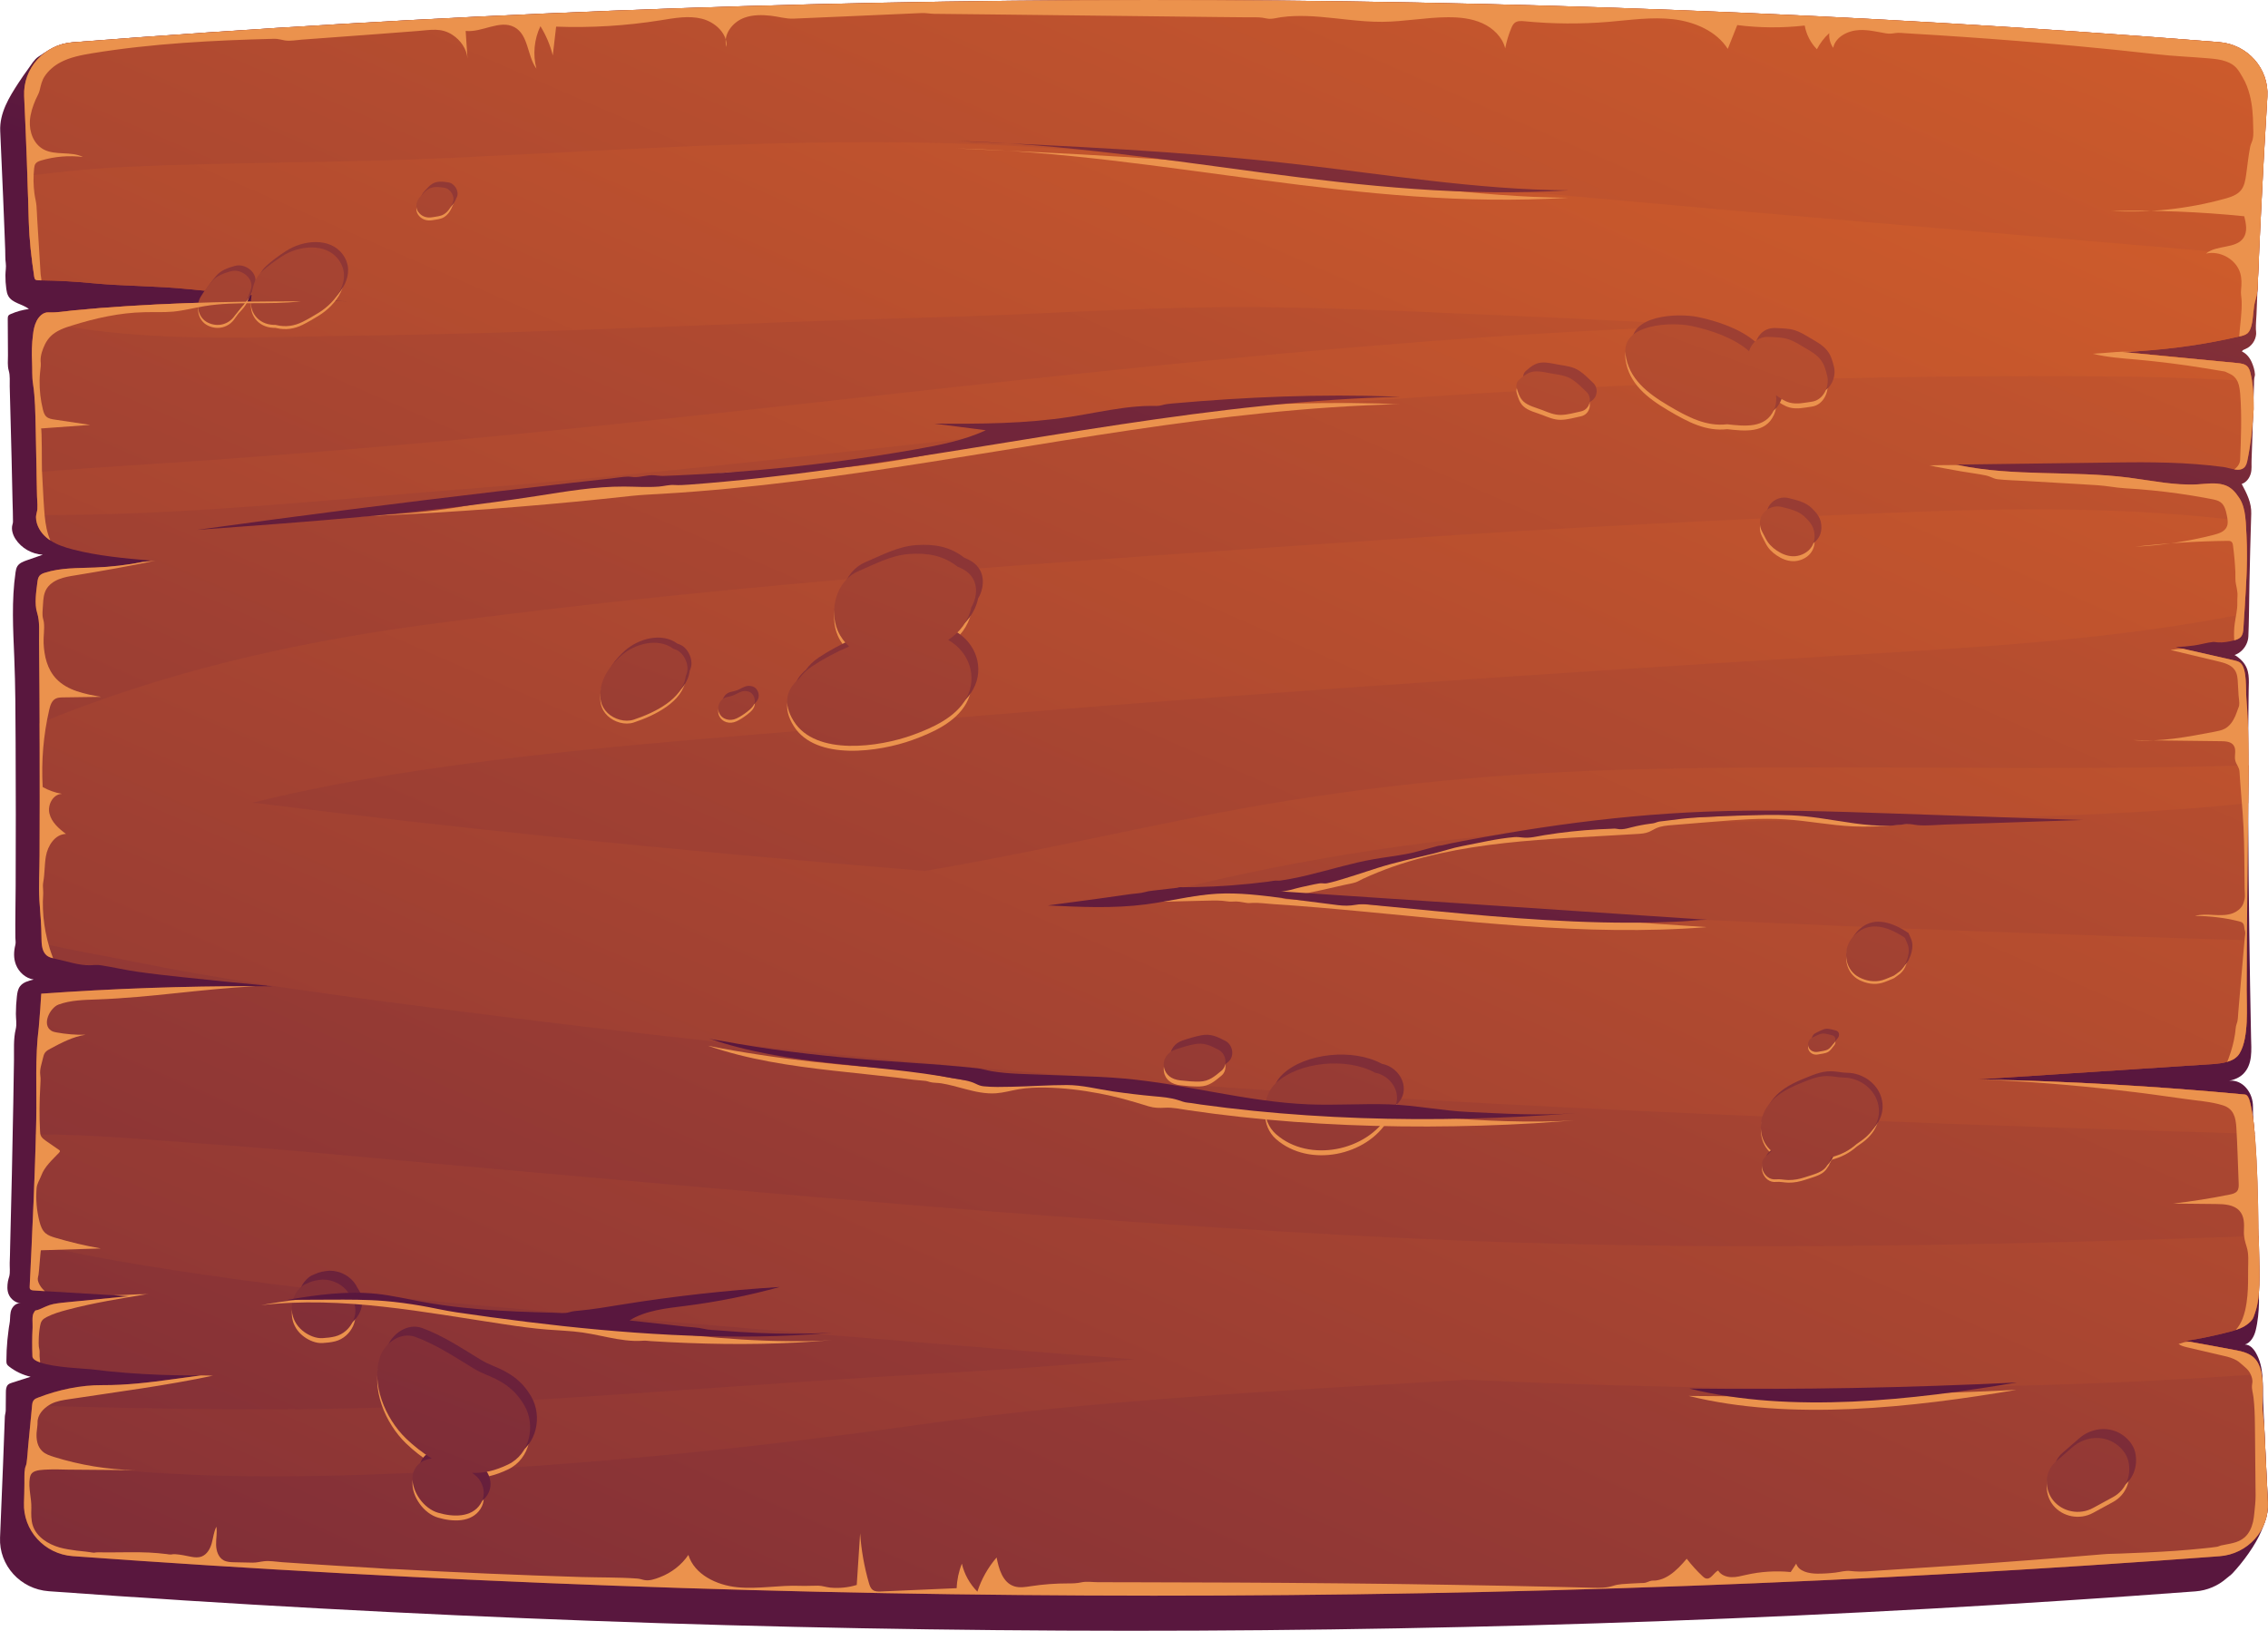 <svg width="267" height="192" viewBox="0 0 267 192" fill="none" xmlns="http://www.w3.org/2000/svg">
<path d="M266.993 176.865C266.928 175.577 266.864 174.289 266.801 173.002C266.696 170.861 266.595 168.719 266.498 166.578C266.474 166.064 266.451 165.549 266.427 165.034C266.339 163.071 266.593 161.03 265.558 159.251C265.281 158.775 264.847 158.292 264.286 158.302C264.988 158.071 265.373 157.333 265.551 156.631C265.799 155.65 265.92 154.377 265.939 153.364C265.955 152.442 265.869 151.507 265.835 150.586C265.796 149.53 265.758 148.474 265.72 147.419C265.646 145.302 265.575 143.186 265.506 141.069C265.439 138.959 265.376 136.848 265.316 134.738C265.306 134.352 265.294 133.965 265.284 133.579C265.254 132.494 265.225 131.422 265.232 130.337C265.237 129.505 264.981 128.727 264.432 128.084C263.946 127.515 263.18 127.132 262.431 127.252C263.035 127.118 263.635 126.881 264.072 126.451C265.232 125.311 265.037 123.59 265.006 122.134C264.963 120.044 264.923 117.953 264.887 115.862C264.852 113.777 264.82 111.693 264.793 109.609C264.766 107.532 264.743 105.455 264.724 103.377C264.705 101.307 264.69 99.236 264.679 97.166C264.669 95.102 264.662 93.039 264.66 90.975C264.657 87.746 264.676 84.523 264.725 81.292C264.745 80.017 264.899 78.87 263.985 77.853C263.85 77.702 263.7 77.564 263.539 77.44C263.469 77.386 263.129 77.101 263.041 77.13C263.67 76.917 264.179 76.428 264.456 75.842C264.595 75.549 264.678 75.231 264.69 74.907C264.719 74.118 264.747 73.326 264.756 72.53C264.786 69.952 264.84 67.269 264.907 64.651C264.943 63.258 264.983 61.864 265.027 60.471C265.068 59.197 264.511 58.1 263.904 56.978C264.445 56.804 264.816 56.297 264.969 55.762C265.117 55.246 265.041 54.751 265.063 54.229C265.152 52.241 265.188 50.237 265.26 48.243C265.29 47.24 265.321 46.236 265.354 45.232C265.362 44.994 265.349 44.743 265.387 44.508C265.411 44.359 265.471 44.226 265.463 44.073C265.439 43.599 265.271 43.068 265.08 42.636C264.847 42.109 264.462 41.624 263.93 41.38C263.995 41.219 264.188 41.153 264.351 41.085C265.067 40.788 265.556 40.062 265.606 39.31C265.618 39.126 265.581 38.95 265.576 38.769C265.556 38.173 265.626 37.558 265.649 36.962C265.674 36.322 265.7 35.681 265.726 35.04C265.833 32.379 265.95 29.717 266.076 27.057C266.324 21.829 266.606 16.601 266.925 11.377C267.126 8.083 264.609 5.226 261.242 4.958C177.187 -1.741 92.951 -1.571 8.546 4.979C8.138 5.01 7.735 5.081 7.341 5.19C6.288 5.482 5.39 6.1 4.498 6.693C4.018 7.012 3.682 7.614 3.349 8.066C2.949 8.611 2.564 9.167 2.193 9.733C1.069 11.451 -0.071 13.315 0.026 15.433C0.146 18.041 0.26 20.65 0.369 23.259C0.425 24.6 0.479 25.942 0.531 27.284C0.559 27.99 0.586 28.697 0.613 29.403C0.633 29.922 0.605 30.466 0.679 30.981C0.745 31.438 0.641 31.926 0.637 32.393C0.632 32.938 0.667 33.483 0.742 34.023C0.784 34.315 0.839 34.612 0.987 34.869C1.463 35.696 2.647 35.786 3.404 36.381C2.668 36.477 1.947 36.676 1.269 36.971C1.171 37.013 1.068 37.061 1.003 37.145C0.915 37.258 0.913 37.411 0.913 37.553C0.921 38.977 0.929 40.401 0.937 41.825C0.94 42.421 0.86 43.073 1.033 43.648C1.208 44.229 1.127 44.926 1.145 45.528C1.224 48.311 1.296 51.094 1.362 53.877C1.403 55.584 1.44 57.292 1.476 59.001C1.493 59.804 1.534 60.613 1.528 61.416C1.527 61.547 1.503 61.625 1.467 61.755C1.3 62.342 1.507 62.971 1.831 63.471C2.519 64.534 3.754 65.241 5.04 65.308C4.418 65.525 3.795 65.743 3.173 65.96C2.746 66.11 2.285 66.285 2.047 66.663C1.913 66.876 1.867 67.13 1.831 67.379C1.345 70.707 1.544 74.086 1.681 77.43C1.818 80.765 1.823 84.1 1.838 87.438C1.852 90.247 1.859 93.057 1.86 95.867C1.861 98.682 1.856 101.498 1.843 104.313C1.837 106.337 1.785 108.366 1.808 110.39C1.811 110.699 1.881 110.948 1.805 111.255C1.615 112.027 1.583 112.828 1.877 113.582C2.219 114.46 3.018 115.187 3.968 115.327C3.366 115.468 2.711 115.643 2.348 116.134C2.104 116.466 2.037 116.888 1.99 117.295C1.912 117.979 1.871 118.667 1.87 119.357C1.869 119.944 1.993 120.582 1.854 121.158C1.566 122.346 1.664 123.607 1.646 124.826C1.621 126.466 1.595 128.107 1.566 129.746C1.516 132.582 1.461 135.418 1.398 138.254C1.336 141.096 1.268 143.937 1.194 146.778C1.194 147.413 1.16 148.049 1.143 148.683C1.129 149.178 1.212 149.784 1.092 150.265C1.042 150.465 0.968 150.646 0.934 150.854C0.852 151.362 0.818 151.899 1.021 152.386C1.258 152.955 1.821 153.381 2.444 153.464C1.882 153.339 1.381 153.895 1.263 154.445C1.159 154.932 1.215 155.441 1.11 155.922C1.065 156.125 1.042 156.334 1.014 156.54C0.957 156.944 0.909 157.35 0.871 157.757C0.794 158.57 0.755 159.387 0.754 160.204C0.754 160.343 0.756 160.488 0.818 160.613C0.876 160.73 0.98 160.818 1.085 160.9C1.821 161.473 2.689 161.883 3.606 162.092C2.88 162.324 2.155 162.557 1.429 162.79C1.26 162.845 1.084 162.902 0.955 163.021C0.714 163.242 0.696 163.602 0.693 163.924C0.686 164.635 0.685 165.345 0.675 166.056C0.671 166.314 0.582 166.542 0.569 166.799C0.55 167.154 0.543 167.511 0.53 167.868C0.478 169.293 0.425 170.718 0.369 172.143C0.365 172.243 0.362 172.343 0.357 172.443C0.247 175.302 0.129 178.161 0.006 181.028C-0.135 184.299 2.4 187.101 5.743 187.343C91.151 193.522 175.398 193.576 258.456 187.361C259.818 187.259 261.12 186.711 262.131 185.815C262.342 185.628 262.616 185.451 262.81 185.246C264.041 183.939 265.547 181.896 266.224 180.234C266.676 179.13 267.055 178.075 266.993 176.865Z" fill="url(#paint0_linear_20_459)"/>
<path d="M261.277 183.224C178.222 189.44 93.967 189.39 8.564 183.214C5.221 182.972 2.686 180.162 2.82 176.897C2.851 176.169 2.862 175.442 2.872 174.714C2.893 174.118 2.831 173.461 2.944 172.884C2.986 172.672 3.089 172.5 3.12 172.288C3.151 172.086 3.172 171.884 3.193 171.672C3.245 171.166 3.286 170.661 3.327 170.155C3.462 168.73 3.607 167.305 3.741 165.88C3.752 165.749 3.762 165.617 3.772 165.496C3.793 165.274 3.824 165.031 3.969 164.859C4.093 164.698 4.29 164.617 4.486 164.546C6.866 163.626 9.495 163.06 12.061 163.08C14.866 163.09 17.515 162.777 20.278 162.393C21.395 162.241 22.513 162.09 23.631 161.938H22.513C20.009 161.928 17.494 161.837 15 161.645C13.562 161.534 12.123 161.392 10.695 161.21C9.95 161.13 6.411 161.008 4.724 160.412C4.186 160.22 3.824 159.987 3.814 159.684C3.772 158.552 3.772 157.43 3.834 156.298C3.855 155.884 3.741 154.974 3.948 154.61C4.228 154.125 4.083 154.378 4.642 154.156C5.211 153.923 5.676 153.65 6.297 153.529C6.929 153.408 7.58 153.347 8.232 153.286C10.54 153.054 12.848 152.831 15.166 152.609C14.576 152.579 13.986 152.538 13.396 152.498C10.695 152.346 7.984 152.174 5.283 152.013C4.849 151.982 4.424 151.962 3.99 151.932C3.814 151.922 3.607 151.891 3.524 151.74C3.493 151.669 3.493 151.578 3.493 151.497C3.576 149.769 3.659 148.041 3.741 146.312C3.938 142.067 4.124 137.812 4.217 133.567C4.248 132.981 4.259 132.404 4.269 131.828C4.341 128.21 4.103 124.531 4.569 120.933C4.611 120.599 4.88 116.991 4.859 116.991C13.251 116.394 21.675 116.091 30.098 116.111C30.771 116.111 31.443 116.111 32.116 116.121C31.899 116.101 31.671 116.081 31.454 116.061L31.443 116.051C28.132 115.737 24.81 115.404 21.509 115.05C19.729 114.858 17.96 114.666 16.201 114.413C14.762 114.211 13.355 113.878 11.927 113.655C11.471 113.574 11.047 113.625 10.592 113.645C9.267 113.675 7.839 113.16 6.556 112.897C6.453 112.877 6.359 112.857 6.256 112.826C6.008 112.766 5.759 112.675 5.552 112.533C5.097 112.19 4.952 111.614 4.911 111.037C4.89 110.845 4.89 110.653 4.89 110.461C4.89 108.945 4.735 107.49 4.642 105.984C4.538 104.235 4.662 102.497 4.662 100.758C4.683 96.533 4.683 92.319 4.673 88.094C4.673 87.113 4.662 86.133 4.662 85.153C4.652 81.918 4.631 78.694 4.6 75.47C4.59 74.358 4.704 73.216 4.373 72.144C4.031 71.073 4.269 69.648 4.404 68.546C4.435 68.273 4.486 67.99 4.662 67.778C4.828 67.596 5.076 67.495 5.314 67.424C7.177 66.828 9.184 66.899 11.14 66.818C13.055 66.747 14.969 66.525 16.852 66.151C17.111 66.11 17.38 66.06 17.639 65.999C14.597 65.726 11.544 65.453 8.595 64.695C7.663 64.453 6.711 64.149 5.925 63.624C5.77 63.533 5.625 63.422 5.49 63.31C4.786 62.724 4.259 61.855 4.238 60.945C4.228 60.834 4.248 60.733 4.269 60.632C4.279 60.541 4.3 60.44 4.331 60.339C4.486 59.753 4.373 59.086 4.362 58.479L4.3 55.599C4.269 53.84 4.238 52.081 4.197 50.322C4.155 48.594 4.145 46.896 3.886 45.188C3.752 44.339 3.814 43.47 3.772 42.611C3.721 41.559 3.741 40.508 3.876 39.457C3.938 38.891 4.041 38.305 4.31 37.789C4.31 37.789 4.31 37.779 4.321 37.779C4.6 37.254 5.066 36.748 5.718 36.779C6.691 36.829 7.674 36.637 8.646 36.546C10.809 36.334 12.982 36.162 15.155 36.031C19.605 35.748 24.065 35.596 28.536 35.525C30.709 35.495 32.892 35.485 35.065 35.475H35.386C37.342 35.465 39.318 35.404 41.274 35.495C37.073 35.283 32.882 35.01 28.691 34.656C26.518 34.464 24.334 34.262 22.161 34.039C18.446 33.656 14.597 33.696 10.964 33.352C8.936 33.15 6.897 33.039 4.869 33.009C4.755 32.998 4.642 32.998 4.528 32.998C4.393 32.988 4.248 32.988 4.155 32.897C4.072 32.817 4.052 32.695 4.031 32.584C3.7 30.431 3.452 28.218 3.389 26.055C3.338 24.276 3.286 22.487 3.214 20.708C3.11 17.575 2.986 14.441 2.841 11.308C2.696 8.043 5.211 5.234 8.543 4.981C92.953 -1.569 177.187 -1.741 261.246 4.961C264.609 5.223 267.124 8.084 266.927 11.379C266.658 15.715 266.42 20.061 266.203 24.407C266.11 26.297 266.027 28.198 265.934 30.098C265.882 31.24 265.841 32.392 265.789 33.544C265.758 34.141 265.727 34.656 265.551 35.222C265.23 36.213 265.302 37.294 265.054 38.315C264.961 38.638 264.857 38.982 264.609 39.215C264.361 39.437 264.019 39.528 263.688 39.599C263.657 39.609 263.626 39.609 263.595 39.619C259.787 40.498 255.906 41.064 251.995 41.327C251.27 41.377 250.556 41.408 249.832 41.438C254.344 41.873 258.866 42.307 263.378 42.742C263.792 42.782 264.247 42.843 264.547 43.126C264.775 43.348 264.868 43.662 264.94 43.965C265.023 44.278 265.075 44.581 265.126 44.895C265.302 45.976 265.313 47.058 265.313 48.18C265.178 50.252 264.982 52.294 264.547 54.335C264.34 55.306 263.709 55.376 263.026 55.265C262.591 55.184 262.126 55.033 261.743 54.982C260.677 54.84 259.601 54.729 258.524 54.648C256.372 54.477 254.209 54.436 252.046 54.426C250.639 54.426 249.232 54.446 247.824 54.467C241.967 54.547 236.11 54.628 230.263 54.699C230.336 54.719 230.419 54.729 230.491 54.749C237.062 56.134 243.933 55.386 250.618 56.235C253.309 56.579 255.999 57.175 258.711 57.024C259.714 56.963 260.76 56.791 261.743 57.064C262.633 57.297 263.16 57.933 263.636 58.651C264.143 59.429 264.309 60.41 264.371 61.38C264.423 61.936 264.433 62.492 264.464 63.007C264.64 66.1 264.402 69.183 264.216 72.266C264.174 72.811 264.143 73.357 264.112 73.903C264.092 74.297 264.05 74.722 263.781 75.015C263.585 75.217 263.305 75.318 263.026 75.389C263.015 75.389 262.995 75.399 262.984 75.399C262.395 75.55 261.732 75.672 261.122 75.631C260.915 75.621 260.739 75.571 260.542 75.581C259.808 75.652 259.052 75.894 258.307 75.995C257.583 76.096 256.858 76.157 256.124 76.177C256.413 76.248 256.703 76.309 256.993 76.379C259.011 76.834 261.018 77.299 263.036 77.754C263.295 77.815 263.574 77.885 263.771 78.057C264.557 78.775 264.371 81.221 264.454 82.151C264.599 83.94 264.671 85.739 264.692 87.538C264.713 88.397 264.713 89.246 264.713 90.105C264.713 91.591 264.692 93.077 264.671 94.562C264.661 95.603 264.65 96.635 264.64 97.675C264.609 102.022 264.547 106.358 264.516 110.704C264.495 112.634 264.485 114.575 264.485 116.506C264.485 118.578 264.764 122.135 263.667 123.995C263.357 124.531 262.819 124.834 262.198 125.016C261.66 125.178 261.06 125.238 260.501 125.279C251.353 125.865 242.216 126.471 233.068 127.068C233.026 127.068 232.975 127.078 232.933 127.078H232.892C232.861 127.088 232.84 127.088 232.809 127.088C233.006 127.088 233.202 127.098 233.399 127.098C243.716 127.3 254.023 127.897 264.288 128.867C264.775 128.917 264.92 129.948 265.002 130.282C265.24 131.333 265.354 132.415 265.437 133.486C265.458 133.668 265.478 133.86 265.489 134.042C265.758 137.478 265.83 140.925 265.872 144.361V144.533C265.882 144.867 265.892 145.19 265.903 145.514C265.913 145.898 265.923 146.272 265.934 146.646C265.965 148.637 266.089 150.82 265.872 152.781C265.799 153.387 265.675 153.994 265.468 154.58C265.375 154.843 265.282 155.197 265.106 155.409C264.609 156.005 263.936 156.349 263.212 156.581C262.964 156.672 262.705 156.743 262.457 156.804C260.76 157.248 259.042 157.602 257.303 157.875C257.479 157.905 257.645 157.936 257.821 157.976C259.642 158.3 261.474 158.643 263.305 158.987C263.957 159.108 264.65 159.3 265.189 159.715C265.468 159.937 265.696 160.22 265.851 160.533C266.058 160.927 266.172 161.342 266.254 161.766C266.275 161.918 266.296 162.059 266.317 162.211C266.492 163.656 266.254 165.082 266.42 166.517C266.513 167.255 266.565 167.982 266.596 168.73C266.668 170.155 266.73 171.591 266.803 173.016C266.865 174.3 266.927 175.583 266.989 176.867C267.165 180.152 264.63 182.982 261.277 183.224Z" fill="url(#paint1_linear_20_459)"/>
<path d="M265.934 30.098C265.882 31.24 265.841 32.392 265.789 33.544C265.758 34.141 265.727 34.656 265.551 35.222C265.23 36.213 265.302 37.294 265.054 38.315C264.961 38.638 264.857 38.982 264.609 39.215C264.361 39.437 264.019 39.528 263.688 39.599C263.657 39.609 263.626 39.609 263.595 39.619C259.787 40.498 255.906 41.064 251.995 41.327C251.27 41.377 250.556 41.408 249.832 41.438C254.344 41.873 258.866 42.307 263.378 42.742C263.792 42.782 264.247 42.843 264.547 43.126C264.775 43.348 264.868 43.662 264.94 43.965C265.023 44.278 265.075 44.581 265.126 44.895C259.249 44.521 253.35 44.349 247.338 44.309C204.3 43.995 161.324 46.37 118.565 51.091C97.186 53.446 75.847 55.922 54.406 57.6C37.911 58.894 20.971 60.743 4.269 60.632C4.279 60.541 4.3 60.44 4.331 60.339C4.486 59.753 4.372 59.086 4.362 58.479L4.3 55.599C11.171 55.002 18.053 54.648 24.976 54.153C37.166 53.274 49.335 52.243 61.505 51.04C104.874 46.755 147.964 40.801 191.551 38.729C194.728 38.588 197.905 38.446 201.092 38.325C192.958 37.88 184.814 37.456 176.68 37.122C165.773 36.667 154.835 36.081 143.918 36.162C132.535 36.263 121.193 37.072 109.831 37.365C87.241 37.961 64.692 39.235 42.081 39.518C30.905 39.659 19.315 40.316 8.253 38.487C6.939 38.264 5.625 38.032 4.321 37.779C4.6 37.254 5.066 36.748 5.718 36.779C6.691 36.829 7.674 36.637 8.646 36.546C10.809 36.334 12.982 36.162 15.155 36.031C19.605 35.748 24.065 35.596 28.536 35.525C30.709 35.495 32.892 35.485 35.065 35.475H35.386C37.342 35.465 39.318 35.404 41.274 35.495C37.073 35.283 32.882 35.01 28.691 34.656C26.518 34.464 24.334 34.262 22.161 34.039C18.446 33.655 14.597 33.696 10.964 33.352C8.936 33.15 6.897 33.039 4.869 33.008C4.755 32.998 4.642 32.998 4.528 32.998C4.393 32.988 4.248 32.988 4.155 32.897C4.072 32.816 4.052 32.695 4.031 32.584C3.7 30.431 3.452 28.218 3.389 26.055C3.338 24.276 3.286 22.487 3.213 20.708C7.073 20.223 10.944 19.828 14.835 19.647C27.604 19.06 40.426 19.192 53.206 18.585C75.341 17.544 97.775 15.917 119.931 17.221C141.921 18.515 163.807 21.153 185.735 23.154C208.615 25.246 231.516 27.146 254.406 29.097C258.245 29.42 262.094 29.764 265.934 30.098ZM265.002 130.282C264.92 129.948 264.775 128.917 264.288 128.867C254.023 127.897 243.716 127.3 233.399 127.098C233.202 127.098 233.006 127.088 232.809 127.088C232.84 127.088 232.861 127.088 232.892 127.078H232.933C232.975 127.078 233.026 127.068 233.068 127.068C242.216 126.471 251.353 125.865 260.501 125.279C261.06 125.238 261.66 125.178 262.198 125.016C262.819 124.834 263.357 124.531 263.667 123.995C264.764 122.135 264.485 118.578 264.485 116.506C264.485 114.575 264.495 112.634 264.516 110.704C222.378 109.451 180.261 107.631 138.226 104.741C140.017 104.316 141.807 103.902 143.597 103.497C159.575 99.889 175.656 97.928 192.037 97.15C216.262 96.008 240.612 97.059 264.671 94.562C264.692 93.077 264.713 91.591 264.713 90.105C239.835 90.873 214.907 89.893 190.03 90.651C174.352 91.136 158.85 92.763 143.452 95.704C131.914 97.898 120.459 100.586 108.879 102.537C94.174 101.344 79.469 100.01 64.775 98.494C53.661 97.352 42.547 96.099 31.464 94.704C30.874 94.633 30.284 94.583 29.705 94.512C36.069 92.925 42.557 91.732 48.994 90.762C66.607 88.084 84.509 86.891 102.256 85.365C140.317 82.09 178.45 79.492 216.583 77.188C232.602 76.218 248.58 75.389 264.216 72.266C264.402 69.183 264.64 66.1 264.464 63.007C264.433 62.492 264.423 61.936 264.371 61.38C250.608 59.631 236.69 59.793 222.709 60.369C203.296 61.178 183.883 62.118 164.49 63.442C126.264 66.06 87.738 68.455 49.76 73.6C34.103 75.722 19.026 79.219 4.662 85.153C4.662 86.133 4.673 87.113 4.673 88.094C4.683 92.319 4.683 96.533 4.662 100.758C4.662 102.497 4.538 104.235 4.642 105.984C4.735 107.49 4.89 108.945 4.89 110.461C4.89 110.653 4.89 110.845 4.911 111.037C8.46 111.917 12.134 112.493 15.631 113.2C25.586 115.232 35.593 116.637 45.672 117.971C66.172 120.68 86.713 123.055 107.306 125.006C147.83 128.857 188.602 130.777 229.28 132.303C241.326 132.748 253.381 133.142 265.437 133.486C265.354 132.415 265.24 131.333 265.002 130.282ZM265.851 160.533C265.696 160.22 265.468 159.937 265.189 159.715C264.65 159.3 263.957 159.108 263.305 158.987C261.474 158.643 259.642 158.299 257.821 157.976C257.645 157.936 257.479 157.905 257.303 157.875C259.042 157.602 260.76 157.248 262.457 156.804C262.705 156.743 262.964 156.672 263.212 156.581C263.936 156.349 264.609 156.005 265.106 155.409C265.282 155.197 265.375 154.843 265.468 154.58C265.675 153.994 265.799 153.387 265.872 152.781C266.089 150.82 265.965 148.637 265.934 146.646C265.923 146.272 265.913 145.898 265.903 145.514C232.333 146.716 198.826 147.394 165.235 145.766C128.365 143.987 91.494 140.571 54.737 137.317C44.234 136.387 33.761 135.325 23.248 134.598C17.163 134.173 10.623 133.536 4.217 133.567C4.124 137.812 3.938 142.067 3.741 146.312C8.243 147.495 12.879 148.323 17.152 149.021C26.611 150.557 36.048 151.77 45.589 152.68C64.237 154.479 82.915 155.955 101.594 157.501C112.253 158.39 122.911 159.25 133.57 160.038C125.809 160.685 118.047 161.281 110.266 161.706C90.231 162.807 70.228 164.566 50.174 165.506C34.672 166.244 19.233 165.88 3.772 165.496C3.762 165.617 3.752 165.749 3.741 165.88C3.607 167.305 3.462 168.73 3.327 170.155C3.286 170.661 3.245 171.166 3.193 171.672C17.96 174.188 33.254 174.067 48.187 173.43C68.262 172.571 88.151 170.56 108.03 167.76C128.975 164.799 150.458 163.757 171.589 162.504C171.972 162.484 172.365 162.464 172.748 162.444C186.553 163.08 200.378 163.464 214.234 163.454C231.609 163.434 248.952 163.03 266.254 161.766C266.172 161.342 266.058 160.927 265.851 160.533Z" fill="url(#paint2_linear_20_459)"/>
<path d="M59.824 172.996C58.317 173.721 56.952 174.048 55.576 173.984C55.961 174.253 56.316 174.548 56.575 174.997C57.051 175.823 57.097 176.815 56.575 177.634C55.517 179.295 53.288 179.183 51.575 178.681C49.896 178.191 48.513 176.246 48.558 174.561C48.592 173.304 49.573 172.425 50.832 172.299C49.733 171.616 48.688 170.795 47.795 169.932C45.351 167.574 43.618 163.457 44.78 160.215C45.317 158.717 47.149 157.328 48.912 157.982C51.065 158.78 52.953 159.961 54.903 161.164C55.426 161.487 55.937 161.813 56.488 162.092C56.758 162.227 57.781 162.638 57.019 162.335C59.141 163.181 60.594 164.087 61.737 166.051C63.064 168.332 62.437 171.741 59.824 172.996ZM41.382 153.409C41.276 153.257 41.19 153.101 41.116 152.934C40.794 152.415 40.36 152.003 39.816 151.697C39.251 151.384 38.642 151.228 37.988 151.226C37.249 151.301 36.87 151.358 36.271 151.629C35.716 151.828 35.374 152.1 35.001 152.578C34.363 153.399 34.202 154.652 34.494 155.591C34.72 156.318 35.166 156.921 35.793 157.382C36.392 157.823 37.208 158.175 37.988 158.123C38.477 158.09 38.977 158.041 39.453 157.922C41.385 157.44 42.531 155.064 41.382 153.409ZM221.051 130.105C220.561 128.405 218.85 127.19 217.007 127.174C216.357 127.168 215.807 126.995 215.086 126.995C213.929 126.995 212.94 127.456 211.907 127.871C210.222 128.546 208.657 129.43 207.788 131.028C206.958 132.553 207.142 134.684 208.566 135.827C208.352 136.032 208.135 136.241 207.891 136.441C206.846 137.293 207.644 139.309 209.072 139.156C209.555 139.105 210.044 139.233 210.534 139.241C211.219 139.252 211.861 139.122 212.505 138.907C213.022 138.733 213.575 138.586 214.072 138.365C214.442 138.199 214.726 138.012 214.979 137.7C215.058 137.603 215.638 136.767 215.272 137.116C215.447 136.949 215.549 136.755 215.6 136.554C216.798 136.23 217.712 135.762 218.564 135.007C218.751 134.876 218.937 134.745 219.124 134.613C220.644 133.546 221.582 131.945 221.051 130.105ZM215.681 122.196C215.315 122.108 214.894 121.954 214.521 122.001C214.111 122.054 213.685 122.325 213.312 122.495C212.893 122.688 212.749 123.24 212.924 123.621C213.121 124.046 213.568 124.239 214.042 124.143C214.408 124.069 214.869 124.042 215.195 123.86C215.499 123.691 215.712 123.34 215.927 123.082C216.173 122.787 216.125 122.302 215.681 122.196ZM224.569 111.453C224.465 111.207 224.358 110.962 224.247 110.718C221.869 109.126 219.962 108.963 218.527 110.225C218.235 110.485 217.968 110.786 217.77 111.118C216.934 112.52 217.303 114.582 218.886 115.383C219.713 115.801 220.661 115.979 221.582 115.714C222.06 115.577 222.521 115.35 222.981 115.163C223.214 114.992 223.447 114.82 223.68 114.649C224.016 114.352 224.254 113.999 224.393 113.592C224.668 112.975 224.844 112.099 224.569 111.453ZM215.107 44.831C214.935 44.126 214.764 43.461 214.288 42.875C213.771 42.238 213.022 41.844 212.311 41.425C211.724 41.08 211.154 40.712 210.492 40.504C209.804 40.287 209.002 40.284 208.276 40.245C207.015 40.176 206.203 40.953 205.907 41.919C204.098 40.325 201.321 39.415 199.128 38.955C196.77 38.46 190.879 38.677 191.362 42.305C191.742 45.15 193.922 46.857 196.38 48.311C198.761 49.72 200.854 50.811 203.337 50.529C205.368 50.755 207.861 51.044 208.836 48.838C209.106 48.228 209.157 47.654 209.079 47.105C209.579 47.46 210.079 47.819 210.695 47.981C211.553 48.206 212.433 47.992 213.292 47.872C214.721 47.673 215.393 46.002 215.107 44.831ZM186.753 46.701C186.235 46.218 185.735 45.682 185.137 45.288C184.407 44.807 183.672 44.72 182.82 44.58C182.096 44.461 181.319 44.236 180.588 44.319C179.86 44.402 179.345 44.856 178.821 45.302C178.552 45.533 178.456 45.94 178.554 46.265C178.722 46.82 178.892 47.412 179.334 47.831C179.894 48.364 180.855 48.581 181.58 48.862C182.298 49.14 182.952 49.437 183.743 49.429C184.528 49.421 185.349 49.176 186.113 49.015C187.189 48.788 187.508 47.404 186.753 46.701ZM213.588 63.262C213.482 62.506 213.021 61.956 212.475 61.438C211.716 60.719 210.776 60.53 209.792 60.269C208.984 60.055 208.112 60.357 207.608 60.978C207.076 61.634 207.067 62.444 207.446 63.174C207.584 63.441 207.723 63.709 207.863 63.977C208.174 64.576 208.589 65.008 209.165 65.394C209.726 65.769 210.334 66.04 211.032 66.069C211.819 66.102 212.652 65.742 213.129 65.153C213.586 64.589 213.686 63.955 213.588 63.262ZM161.875 126.868C158.5 125.024 152.894 125.593 150.222 128.075C148.538 129.638 148.455 132.559 150.222 134.113C154.118 137.536 160.957 136.076 163.426 131.837C163.474 131.795 163.521 131.753 163.568 131.711C165.456 130.048 164.113 127.282 161.875 126.868ZM143.447 124.166C142.501 123.681 141.733 123.293 140.608 123.516C139.875 123.662 139.127 123.883 138.421 124.123C137.508 124.432 136.871 125.209 137.022 126.163C137.177 127.149 137.946 127.659 138.941 127.776C139.688 127.862 140.481 127.935 141.234 127.916C142.345 127.888 143 127.295 143.784 126.652C144.583 125.995 144.34 124.625 143.447 124.166ZM39.876 30.949C38.363 28.858 35.128 29.263 33.19 30.532C32.409 31.043 31.498 31.684 30.816 32.332C30.218 32.9 29.923 33.57 29.744 34.327C29.701 34.634 29.657 34.941 29.614 35.249C29.694 34.898 29.689 34.931 29.599 35.348C29.253 37.013 30.355 38.532 32.198 38.595C32.309 38.599 32.387 38.6 32.445 38.599C32.477 38.607 32.514 38.617 32.562 38.629C33.626 38.88 34.648 38.726 35.611 38.248C36.252 37.931 36.912 37.54 37.521 37.167C39.606 35.886 41.529 33.233 39.876 30.949ZM27.163 32.287C26.316 32.526 25.503 32.809 24.936 33.491C24.455 34.07 24.004 34.658 23.619 35.3C23.018 36.304 23.336 37.759 24.451 38.32C25.607 38.901 26.917 38.564 27.624 37.528C27.767 37.319 27.918 37.117 28.07 36.913C28.083 36.9 28.091 36.892 28.109 36.873C28.211 36.768 28.305 36.657 28.405 36.55C28.793 36.141 29.061 35.751 29.244 35.214C29.325 34.978 29.406 34.742 29.5 34.51C30.027 33.204 28.458 31.922 27.163 32.287ZM52.324 22.456C51.709 22.357 50.976 22.272 50.419 22.613C50.034 22.85 49.751 23.206 49.451 23.529C49.022 23.991 48.842 24.712 49.216 25.265C49.599 25.83 50.232 26.047 50.916 25.923C51.341 25.846 51.877 25.812 52.245 25.586C52.81 25.239 53.09 24.707 53.324 24.131C53.582 23.491 53.032 22.569 52.324 22.456ZM114.355 72.068C114.421 71.958 114.486 71.845 114.539 71.726C115.211 70.232 115.028 68.511 113.405 67.609C113.184 67.486 112.956 67.387 112.726 67.292C111.074 65.996 109.243 65.642 107.034 65.803C104.891 65.958 102.995 66.995 101.06 67.821C98.38 68.965 97.602 72.52 98.637 74.858C98.957 75.58 99.417 76.189 99.962 76.694C98.3 77.402 96.782 78.239 95.583 79.039C94.933 79.472 94.443 79.96 94.083 80.473C92.654 81.678 92.073 83.301 93.445 85.487C96.042 89.627 103.539 88.533 107.444 87.114C109.81 86.254 112.508 85.04 113.749 82.809C115.137 80.312 114.108 77.312 111.626 75.922C112.959 75.029 113.969 73.805 114.355 72.068ZM88.037 81.731C87.384 81.586 87.006 81.893 86.465 82.144C86.453 82.149 86.388 82.176 86.346 82.194C86.287 82.215 86.191 82.248 86.174 82.253C85.985 82.313 85.791 82.36 85.596 82.4C84.742 82.577 84.338 83.543 84.657 84.261C85.009 85.054 85.931 85.288 86.712 84.92C87.157 84.711 87.555 84.445 87.942 84.148C88.393 83.8 88.913 83.362 88.855 82.753C88.812 82.3 88.541 81.844 88.037 81.731ZM79.62 76.851C79.502 76.801 79.382 76.759 79.264 76.71C77.438 75.365 74.699 76.136 73.126 77.529C71.948 78.572 70.988 79.853 70.733 81.376C70.551 82.465 70.683 83.472 71.544 84.292C72.299 85.011 73.564 85.405 74.607 85.063C77.062 84.256 80.406 82.616 80.723 79.962C80.757 79.866 80.788 79.77 80.826 79.674C81.198 78.739 80.597 77.269 79.62 76.851ZM250.563 172.609C250.349 171.682 249.603 170.843 248.756 170.37C247.192 169.498 245.284 169.828 243.987 170.955C243.324 171.532 242.661 172.108 241.997 172.686C240.659 173.849 240.656 175.928 241.713 177.23C242.815 178.587 244.814 178.987 246.402 178.121C247.187 177.694 247.971 177.266 248.756 176.839C250.329 175.981 250.938 174.229 250.563 172.609Z" fill="#EB924D"/>
<path d="M60.624 171.373C59.117 172.098 57.752 172.425 56.377 172.362C56.762 172.63 57.117 172.926 57.376 173.374C57.852 174.2 57.898 175.193 57.376 176.011C56.318 177.672 54.089 177.56 52.376 177.058C50.697 176.568 49.314 174.624 49.359 172.938C49.393 171.681 50.374 170.802 51.633 170.677C50.534 169.993 49.489 169.172 48.596 168.31C46.152 165.952 44.419 161.834 45.581 158.592C46.118 157.094 47.95 155.706 49.713 156.36C51.864 157.157 53.753 158.339 55.704 159.541C56.227 159.864 56.736 160.19 57.289 160.469C57.558 160.605 58.582 161.015 57.82 160.712C59.942 161.558 61.395 162.464 62.538 164.428C63.864 166.71 63.237 170.117 60.624 171.373ZM42.182 151.786C42.076 151.634 41.99 151.478 41.916 151.311C41.594 150.792 41.16 150.38 40.616 150.074C40.051 149.762 39.441 149.605 38.788 149.603C38.049 149.679 37.67 149.735 37.071 150.006C36.516 150.205 36.174 150.477 35.801 150.955C35.164 151.776 35.002 153.029 35.294 153.968C35.52 154.695 35.966 155.298 36.593 155.759C37.192 156.2 38.008 156.553 38.788 156.5C39.277 156.467 39.777 156.418 40.253 156.299C42.185 155.817 43.331 153.441 42.182 151.786ZM221.481 129.234C220.99 127.534 219.28 126.32 217.437 126.303C216.787 126.297 216.236 126.125 215.515 126.125C214.358 126.125 213.37 126.585 212.336 127.001C210.651 127.676 209.087 128.56 208.218 130.158C207.388 131.683 207.572 133.814 208.996 134.958C208.782 135.163 208.564 135.373 208.32 135.572C207.275 136.424 208.074 138.44 209.502 138.288C209.983 138.236 210.473 138.364 210.963 138.373C211.648 138.384 212.291 138.253 212.934 138.038C213.452 137.864 214.004 137.718 214.501 137.496C214.871 137.33 215.155 137.143 215.409 136.831C215.487 136.734 216.068 135.898 215.701 136.247C215.876 136.08 215.979 135.886 216.029 135.685C217.228 135.363 218.142 134.894 218.993 134.139C219.18 134.007 219.367 133.876 219.554 133.744C221.072 132.675 222.012 131.074 221.481 129.234ZM216.11 121.325C215.745 121.238 215.324 121.083 214.95 121.13C214.54 121.183 214.114 121.454 213.741 121.625C213.322 121.818 213.178 122.37 213.354 122.751C213.55 123.175 213.998 123.368 214.472 123.273C214.838 123.199 215.3 123.172 215.626 122.99C215.929 122.821 216.142 122.471 216.357 122.212C216.603 121.916 216.553 121.432 216.11 121.325ZM224.998 110.582C224.895 110.336 224.787 110.091 224.676 109.848C222.298 108.256 220.391 108.092 218.957 109.354C218.664 109.614 218.397 109.915 218.199 110.247C217.363 111.65 217.733 113.712 219.316 114.512C220.144 114.931 221.092 115.108 222.013 114.844C222.491 114.706 222.951 114.479 223.412 114.292C223.645 114.121 223.878 113.949 224.11 113.778C224.447 113.481 224.685 113.128 224.823 112.721C225.098 112.105 225.273 111.228 224.998 110.582ZM215.907 43.209C215.735 42.503 215.564 41.838 215.088 41.252C214.571 40.615 213.822 40.22 213.111 39.802C212.523 39.457 211.954 39.089 211.292 38.881C210.604 38.664 209.802 38.661 209.075 38.622C207.814 38.553 207.003 39.33 206.707 40.297C204.898 38.702 202.12 37.793 199.928 37.332C197.57 36.837 191.679 37.054 192.162 40.682C192.542 43.527 194.721 45.234 197.18 46.689C199.561 48.098 201.654 49.188 204.137 48.906C206.169 49.133 208.66 49.422 209.636 47.215C209.906 46.606 209.957 46.032 209.878 45.482C210.379 45.838 210.879 46.196 211.495 46.358C212.353 46.584 213.233 46.369 214.092 46.249C215.521 46.05 216.194 44.378 215.907 43.209ZM187.554 45.078C187.036 44.594 186.536 44.059 185.938 43.664C185.208 43.183 184.473 43.096 183.621 42.956C182.897 42.837 182.12 42.612 181.389 42.695C180.661 42.778 180.146 43.232 179.622 43.679C179.353 43.909 179.257 44.316 179.355 44.641C179.523 45.196 179.693 45.788 180.135 46.208C180.694 46.74 181.656 46.957 182.381 47.238C183.099 47.516 183.753 47.813 184.544 47.806C185.329 47.797 186.15 47.552 186.914 47.391C187.989 47.165 188.308 45.78 187.554 45.078ZM214.388 61.639C214.282 60.883 213.821 60.334 213.275 59.815C212.516 59.096 211.576 58.907 210.591 58.647C209.784 58.432 208.912 58.735 208.408 59.355C207.876 60.011 207.867 60.822 208.246 61.551C208.384 61.819 208.523 62.086 208.663 62.354C208.974 62.953 209.389 63.384 209.965 63.77C210.526 64.145 211.134 64.416 211.832 64.445C212.619 64.479 213.452 64.117 213.929 63.529C214.386 62.967 214.486 62.332 214.388 61.639ZM162.675 125.245C159.3 123.402 153.694 123.971 151.022 126.452C149.338 128.016 149.255 130.937 151.022 132.49C154.918 135.913 161.757 134.453 164.226 130.215C164.274 130.173 164.321 130.131 164.368 130.09C166.256 128.425 164.912 125.659 162.675 125.245ZM144.247 122.543C143.301 122.058 142.533 121.67 141.408 121.893C140.675 122.039 139.927 122.26 139.221 122.5C138.308 122.809 137.671 123.586 137.822 124.541C137.977 125.526 138.746 126.036 139.74 126.153C140.488 126.24 141.281 126.312 142.034 126.293C143.145 126.265 143.8 125.673 144.584 125.029C145.383 124.371 145.14 123.002 144.247 122.543ZM40.359 29.969C38.846 27.878 35.612 28.283 33.673 29.552C32.892 30.062 31.982 30.704 31.3 31.352C30.701 31.92 30.407 32.59 30.227 33.347C30.184 33.654 30.141 33.961 30.097 34.269C30.177 33.918 30.173 33.951 30.083 34.368C29.736 36.033 30.838 37.551 32.681 37.615C32.793 37.619 32.87 37.619 32.927 37.619C32.959 37.627 32.998 37.637 33.044 37.649C34.108 37.9 35.13 37.746 36.093 37.269C36.734 36.951 37.395 36.56 38.003 36.187C40.089 34.907 42.012 32.253 40.359 29.969ZM27.646 31.308C26.798 31.547 25.985 31.83 25.419 32.512C24.938 33.091 24.486 33.679 24.101 34.321C23.5 35.325 23.818 36.78 24.933 37.341C26.088 37.922 27.399 37.585 28.106 36.55C28.249 36.341 28.4 36.139 28.552 35.935C28.566 35.922 28.573 35.914 28.591 35.895C28.693 35.79 28.787 35.679 28.887 35.572C29.276 35.163 29.544 34.773 29.727 34.236C29.807 34 29.888 33.764 29.981 33.532C30.509 32.224 28.94 30.942 27.646 31.308ZM52.807 21.476C52.193 21.377 51.459 21.292 50.902 21.633C50.517 21.87 50.235 22.226 49.935 22.549C49.505 23.011 49.325 23.732 49.7 24.285C50.083 24.85 50.715 25.067 51.398 24.943C51.823 24.866 52.359 24.832 52.728 24.606C53.293 24.259 53.572 23.727 53.806 23.151C54.066 22.511 53.514 21.59 52.807 21.476ZM115.155 70.445C115.221 70.335 115.286 70.223 115.34 70.103C116.012 68.609 115.829 66.888 114.206 65.987C113.985 65.863 113.757 65.764 113.527 65.669C111.875 64.374 110.044 64.02 107.835 64.18C105.692 64.335 103.796 65.372 101.862 66.198C99.182 67.342 98.403 70.897 99.439 73.236C99.759 73.957 100.219 74.566 100.764 75.071C99.102 75.78 97.584 76.617 96.385 77.416C95.735 77.85 95.245 78.337 94.884 78.85C93.455 80.055 92.873 81.678 94.246 83.865C96.843 88.004 104.34 86.91 108.245 85.491C110.611 84.631 113.309 83.417 114.55 81.186C115.937 78.689 114.909 75.69 112.427 74.299C113.759 73.405 114.769 72.182 115.155 70.445ZM88.501 80.789C87.848 80.643 87.471 80.951 86.929 81.201C86.917 81.206 86.853 81.234 86.81 81.252C86.751 81.272 86.655 81.305 86.639 81.31C86.449 81.37 86.256 81.418 86.06 81.458C85.207 81.635 84.803 82.6 85.122 83.319C85.473 84.111 86.395 84.346 87.177 83.978C87.622 83.769 88.02 83.503 88.406 83.206C88.857 82.858 89.378 82.419 89.32 81.811C89.276 81.357 89.005 80.901 88.501 80.789ZM80.084 75.907C79.967 75.858 79.847 75.815 79.729 75.766C77.903 74.421 75.163 75.192 73.591 76.585C72.413 77.628 71.453 78.909 71.198 80.432C71.016 81.522 71.147 82.528 72.008 83.348C72.764 84.067 74.028 84.462 75.071 84.119C77.526 83.313 80.871 81.672 81.187 79.018C81.221 78.922 81.252 78.826 81.291 78.73C81.662 77.796 81.062 76.326 80.084 75.907ZM251.364 170.985C251.15 170.058 250.404 169.219 249.557 168.746C247.993 167.874 246.085 168.204 244.788 169.331C244.125 169.909 243.461 170.485 242.798 171.062C241.46 172.225 241.457 174.304 242.514 175.606C243.616 176.963 245.615 177.363 247.203 176.498C247.988 176.07 248.772 175.642 249.557 175.215C251.129 174.358 251.739 172.606 251.364 170.985Z" fill="url(#paint3_linear_20_459)"/>
<path d="M59.824 172.419C58.317 173.144 56.952 173.472 55.576 173.408C55.961 173.677 56.316 173.972 56.575 174.421C57.051 175.246 57.097 176.239 56.575 177.058C55.517 178.718 53.288 178.606 51.575 178.105C49.896 177.615 48.513 175.67 48.558 173.985C48.592 172.729 49.573 171.849 50.832 171.724C49.733 171.041 48.688 170.219 47.795 169.357C45.351 167 43.618 162.881 44.78 159.64C45.317 158.142 47.149 156.753 48.912 157.407C51.065 158.204 52.953 159.386 54.903 160.589C55.426 160.911 55.937 161.238 56.488 161.517C56.758 161.652 57.781 162.062 57.019 161.759C59.141 162.605 60.594 163.512 61.737 165.476C63.064 167.756 62.437 171.163 59.824 172.419ZM41.382 152.832C41.276 152.681 41.19 152.524 41.116 152.357C40.794 151.839 40.36 151.426 39.816 151.12C39.251 150.808 38.642 150.651 37.988 150.649C37.249 150.725 36.87 150.781 36.271 151.052C35.716 151.251 35.374 151.523 35.001 152.001C34.363 152.822 34.202 154.075 34.494 155.014C34.72 155.741 35.166 156.345 35.793 156.805C36.392 157.246 37.208 157.599 37.988 157.546C38.477 157.513 38.977 157.464 39.453 157.345C41.385 156.863 42.531 154.487 41.382 152.832ZM221.051 129.796C220.561 128.095 218.85 126.881 217.007 126.864C216.357 126.858 215.807 126.686 215.086 126.686C213.929 126.686 212.94 127.146 211.907 127.561C210.222 128.236 208.657 129.12 207.788 130.718C206.958 132.244 207.142 134.374 208.566 135.518C208.352 135.724 208.135 135.933 207.891 136.132C206.846 136.984 207.644 139 209.072 138.848C209.555 138.796 210.044 138.925 210.534 138.933C211.219 138.944 211.861 138.813 212.505 138.598C213.022 138.424 213.575 138.278 214.072 138.056C214.442 137.891 214.726 137.704 214.979 137.391C215.058 137.294 215.638 136.458 215.272 136.807C215.447 136.64 215.549 136.446 215.6 136.245C216.798 135.923 217.712 135.454 218.564 134.699C218.751 134.567 218.937 134.436 219.124 134.304C220.644 133.236 221.582 131.635 221.051 129.796ZM215.681 121.887C215.315 121.799 214.894 121.644 214.521 121.691C214.111 121.744 213.685 122.015 213.312 122.186C212.893 122.379 212.749 122.931 212.924 123.312C213.121 123.736 213.568 123.929 214.042 123.834C214.408 123.76 214.869 123.733 215.195 123.551C215.499 123.382 215.712 123.032 215.927 122.773C216.173 122.477 216.125 121.993 215.681 121.887ZM224.569 111.143C224.465 110.897 224.358 110.652 224.247 110.409C221.869 108.817 219.962 108.653 218.527 109.915C218.235 110.175 217.968 110.476 217.77 110.808C216.934 112.211 217.303 114.273 218.886 115.073C219.713 115.492 220.661 115.669 221.582 115.405C222.06 115.267 222.521 115.04 222.981 114.853C223.214 114.682 223.447 114.51 223.68 114.339C224.016 114.042 224.254 113.689 224.393 113.282C224.668 112.666 224.844 111.789 224.569 111.143ZM215.107 44.255C214.935 43.549 214.764 42.884 214.288 42.298C213.771 41.661 213.022 41.267 212.311 40.849C211.724 40.503 211.154 40.135 210.492 39.927C209.804 39.711 209.002 39.708 208.276 39.668C207.015 39.599 206.203 40.377 205.907 41.343C204.098 39.748 201.321 38.838 199.128 38.378C196.77 37.883 190.879 38.1 191.362 41.728C191.742 44.573 193.922 46.28 196.38 47.735C198.761 49.144 200.854 50.234 203.337 49.952C205.368 50.179 207.861 50.468 208.836 48.261C209.106 47.652 209.157 47.078 209.079 46.528C209.579 46.884 210.079 47.243 210.695 47.404C211.553 47.63 212.433 47.415 213.292 47.295C214.721 47.096 215.393 45.425 215.107 44.255ZM186.753 46.124C186.235 45.641 185.735 45.105 185.137 44.711C184.407 44.23 183.672 44.143 182.82 44.002C182.096 43.883 181.319 43.658 180.588 43.741C179.86 43.824 179.345 44.278 178.821 44.725C178.552 44.955 178.456 45.363 178.554 45.687C178.722 46.242 178.892 46.833 179.334 47.254C179.894 47.786 180.855 48.004 181.58 48.285C182.298 48.563 182.952 48.86 183.743 48.852C184.528 48.844 185.349 48.598 186.113 48.437C187.189 48.211 187.508 46.826 186.753 46.124ZM213.588 62.685C213.482 61.929 213.021 61.379 212.475 60.86C211.716 60.142 210.776 59.953 209.792 59.692C208.984 59.478 208.112 59.78 207.608 60.4C207.076 61.056 207.067 61.867 207.446 62.597C207.584 62.864 207.723 63.131 207.863 63.399C208.174 63.999 208.589 64.43 209.165 64.816C209.726 65.191 210.334 65.462 211.032 65.492C211.819 65.525 212.652 65.164 213.129 64.576C213.586 64.013 213.686 63.378 213.588 62.685ZM161.875 126.291C158.5 124.448 152.894 125.017 150.222 127.498C148.538 129.062 148.455 131.983 150.222 133.536C154.118 136.96 160.957 135.499 163.426 131.261C163.474 131.22 163.521 131.177 163.568 131.136C165.456 129.47 164.113 126.706 161.875 126.291ZM143.447 123.59C142.501 123.104 141.733 122.716 140.608 122.94C139.875 123.085 139.127 123.307 138.421 123.546C137.508 123.855 136.871 124.633 137.022 125.587C137.177 126.572 137.946 127.083 138.941 127.199C139.688 127.286 140.481 127.359 141.234 127.339C142.345 127.311 143 126.719 143.784 126.075C144.583 125.417 144.34 124.048 143.447 123.59ZM39.876 30.601C38.363 28.51 35.128 28.915 33.19 30.183C32.409 30.694 31.498 31.336 30.816 31.983C30.218 32.551 29.923 33.222 29.744 33.979C29.701 34.286 29.657 34.593 29.614 34.901C29.694 34.55 29.689 34.583 29.599 34.999C29.253 36.665 30.355 38.183 32.198 38.247C32.309 38.251 32.387 38.252 32.445 38.251C32.477 38.259 32.514 38.269 32.562 38.28C33.626 38.532 34.648 38.377 35.611 37.9C36.252 37.583 36.912 37.192 37.521 36.819C39.606 35.538 41.529 32.885 39.876 30.601ZM27.163 31.939C26.316 32.178 25.503 32.461 24.936 33.143C24.455 33.722 24.004 34.31 23.619 34.952C23.018 35.956 23.336 37.411 24.451 37.972C25.607 38.553 26.917 38.216 27.624 37.18C27.767 36.971 27.918 36.768 28.07 36.565C28.083 36.552 28.091 36.544 28.109 36.525C28.211 36.42 28.305 36.308 28.405 36.202C28.793 35.793 29.061 35.403 29.244 34.866C29.325 34.63 29.406 34.394 29.5 34.162C30.027 32.856 28.458 31.574 27.163 31.939ZM52.324 22.108C51.709 22.009 50.976 21.924 50.419 22.265C50.034 22.502 49.751 22.858 49.451 23.181C49.022 23.643 48.842 24.364 49.216 24.916C49.599 25.481 50.232 25.699 50.916 25.574C51.341 25.498 51.877 25.464 52.245 25.238C52.81 24.891 53.09 24.358 53.324 23.782C53.582 23.143 53.032 22.221 52.324 22.108ZM114.355 71.491C114.421 71.381 114.486 71.27 114.539 71.15C115.211 69.656 115.028 67.934 113.405 67.033C113.184 66.909 112.956 66.811 112.726 66.716C111.074 65.42 109.243 65.066 107.034 65.227C104.891 65.381 102.995 66.418 101.06 67.244C98.38 68.388 97.602 71.943 98.637 74.282C98.957 75.004 99.417 75.612 99.962 76.117C98.3 76.826 96.782 77.663 95.583 78.462C94.933 78.896 94.443 79.383 94.083 79.897C92.654 81.101 92.073 82.725 93.445 84.912C96.042 89.052 103.539 87.957 107.444 86.537C109.81 85.677 112.508 84.463 113.749 82.232C115.137 79.736 114.108 76.736 111.626 75.345C112.959 74.452 113.969 73.229 114.355 71.491ZM88.037 81.396C87.384 81.251 87.006 81.558 86.465 81.809C86.453 81.815 86.388 81.841 86.346 81.859C86.287 81.879 86.191 81.913 86.174 81.918C85.985 81.979 85.791 82.025 85.596 82.066C84.742 82.242 84.338 83.208 84.657 83.926C85.009 84.719 85.931 84.953 86.712 84.585C87.157 84.376 87.555 84.11 87.942 83.813C88.393 83.465 88.913 83.027 88.855 82.418C88.812 81.965 88.541 81.509 88.037 81.396ZM79.62 76.514C79.502 76.465 79.382 76.423 79.264 76.374C77.438 75.029 74.699 75.8 73.126 77.193C71.948 78.236 70.988 79.516 70.733 81.04C70.551 82.129 70.683 83.136 71.544 83.956C72.299 84.674 73.564 85.069 74.607 84.727C77.062 83.92 80.406 82.28 80.723 79.626C80.757 79.53 80.788 79.434 80.826 79.338C81.198 78.404 80.597 76.934 79.62 76.514ZM250.563 172.031C250.349 171.104 249.603 170.265 248.756 169.792C247.192 168.92 245.284 169.251 243.987 170.378C243.324 170.955 242.661 171.531 241.997 172.108C240.659 173.271 240.656 175.35 241.713 176.651C242.815 178.009 244.814 178.408 246.402 177.543C247.187 177.115 247.971 176.688 248.756 176.26C250.329 175.404 250.938 173.652 250.563 172.031Z" fill="url(#paint4_linear_20_459)"/>
<path d="M4.725 156.076C4.622 156.621 4.57 157.167 4.56 157.713C4.549 157.986 4.549 158.259 4.57 158.532C4.581 158.633 4.601 158.714 4.622 158.815C4.705 159.098 4.643 159.421 4.663 159.704C4.674 159.937 4.694 160.179 4.725 160.412C4.187 160.22 3.825 159.987 3.815 159.684C3.773 158.552 3.773 157.43 3.835 156.298C3.856 155.884 3.742 154.974 3.949 154.61C4.229 154.125 4.084 154.378 4.643 154.155C5.212 153.923 5.677 153.65 6.298 153.529C6.93 153.407 7.581 153.347 8.233 153.286C10.541 153.054 12.849 152.831 15.167 152.609C14.577 152.579 13.987 152.538 13.397 152.498C13.894 152.488 14.38 152.467 14.877 152.447C15.343 152.427 15.819 152.407 16.295 152.386C16.688 152.376 17.102 152.397 17.495 152.336C14.287 152.862 11.069 153.377 7.933 154.206C7.095 154.428 6.257 154.671 5.491 155.065C5.284 155.176 5.077 155.297 4.943 155.489C4.817 155.661 4.766 155.874 4.725 156.076Z" fill="#EB924D"/>
<path d="M5.009 72.457C5.01 72.48 5.012 72.502 5.013 72.524C5.035 72.792 5.139 73.039 5.169 73.305C5.258 74.082 5.101 74.906 5.133 75.693C5.196 77.211 5.544 78.79 6.637 79.933C7.956 81.313 10 81.716 11.903 82.046C10.412 82.066 8.921 82.088 7.429 82.108C7.126 82.112 6.809 82.119 6.542 82.26C6.082 82.503 5.912 83.055 5.798 83.553C5.109 86.535 4.849 89.609 5.026 92.662C5.725 93.055 6.495 93.328 7.29 93.464C6.226 93.505 5.573 94.773 5.821 95.785C6.07 96.797 6.914 97.554 7.763 98.183C6.472 98.222 5.623 99.56 5.405 100.803C5.23 101.799 5.278 102.816 5.099 103.811C5.037 104.157 5.045 104.441 5.075 104.786C5.114 105.227 5.053 105.671 5.046 106.113C5.028 107.32 5.134 108.528 5.364 109.714C5.488 110.371 5.654 111.028 5.85 111.665C5.954 111.988 6.057 112.302 6.181 112.625C6.212 112.696 6.233 112.756 6.254 112.827C6.006 112.766 5.757 112.675 5.55 112.534C4.94 112.079 4.888 111.21 4.888 110.462C4.888 108.946 4.733 107.49 4.64 105.984C4.536 104.236 4.66 102.497 4.66 100.759C4.681 96.534 4.681 92.319 4.671 88.094C4.66 83.88 4.64 79.675 4.598 75.47C4.588 74.359 4.702 73.216 4.37 72.145C4.029 71.074 4.267 69.648 4.402 68.547C4.433 68.274 4.484 67.991 4.66 67.779C4.826 67.597 5.074 67.496 5.312 67.425C7.175 66.829 9.182 66.899 11.138 66.818C13.053 66.748 14.967 66.525 16.85 66.151C17.337 66.131 17.823 66.081 18.299 66.01C15.174 66.657 12.028 67.223 8.862 67.738C8.21 67.839 7.547 67.95 6.937 68.193C6.326 68.436 5.757 68.83 5.436 69.406C5.147 69.931 5.095 70.538 5.064 71.134C5.044 71.57 4.984 72.019 5.009 72.457Z" fill="#EB924D"/>
<path d="M30.098 116.111C23.879 116.425 17.701 117.445 11.471 117.668C9.919 117.728 8.336 117.739 6.887 118.274C5.884 118.647 4.867 120.647 6.059 121.365C6.234 121.47 6.44 121.514 6.642 121.551C7.771 121.759 8.922 121.852 10.07 121.827C8.596 122.05 7.252 122.761 5.942 123.459C5.712 123.583 5.473 123.712 5.315 123.918C5.163 124.118 5.104 124.37 5.048 124.615C4.906 125.239 4.651 125.91 4.739 126.554C4.801 127.007 4.77 127.419 4.743 127.881C4.64 129.638 4.623 131.396 4.713 133.153C4.723 133.355 4.734 133.558 4.827 133.75C4.951 133.992 5.189 134.164 5.417 134.326C5.924 134.68 6.441 135.033 6.948 135.387C6.99 135.407 7.031 135.438 7.041 135.478C7.083 135.569 7.01 135.66 6.948 135.721C6.162 136.549 5.251 137.338 4.858 138.409C4.663 138.925 4.353 139.336 4.307 139.901C4.202 141.214 4.318 142.543 4.648 143.82C4.776 144.316 4.953 144.828 5.339 145.174C5.661 145.462 6.091 145.601 6.509 145.725C8.269 146.249 10.06 146.671 11.87 146.987C9.521 147.059 7.171 147.131 4.822 147.203C4.767 147.205 4.59 149.832 4.536 150.078C4.456 150.444 4.384 150.635 4.539 151.009C4.7 151.395 4.959 151.741 5.281 152.013C4.847 151.982 4.422 151.962 3.988 151.932C3.812 151.922 3.605 151.891 3.522 151.74C3.491 151.669 3.491 151.578 3.491 151.497C3.801 144.968 4.132 138.378 4.267 131.828C4.339 128.21 4.101 124.531 4.567 120.933C4.609 120.599 4.878 116.991 4.857 116.991C13.251 116.394 21.675 116.091 30.098 116.111Z" fill="#EB924D"/>
<path d="M31.454 116.061L31.443 116.051C31.495 116.061 31.537 116.051 31.588 116.051C31.547 116.051 31.495 116.051 31.454 116.061Z" fill="#EB924D"/>
<path d="M35.386 35.475C31.65 35.929 27.801 35.424 24.086 36.041C22.854 36.243 21.644 36.566 20.402 36.688C19.253 36.789 18.105 36.728 16.966 36.758C14.089 36.819 11.244 37.456 8.501 38.315C7.57 38.598 6.618 38.931 5.935 39.619C5.687 39.882 5.48 40.175 5.314 40.498C5.027 41.082 4.746 41.848 4.782 42.51C4.793 42.706 4.822 42.867 4.8 43.066C4.737 43.639 4.672 44.206 4.662 44.783C4.644 45.933 4.772 47.083 5.047 48.201C5.125 48.518 5.225 48.851 5.474 49.068C5.726 49.288 6.081 49.348 6.416 49.398C7.816 49.607 9.216 49.816 10.616 50.025C8.686 50.165 6.756 50.305 4.826 50.445C4.951 50.436 4.914 54.972 4.94 55.374C5.037 56.902 5.085 58.457 5.201 59.994C5.274 60.995 5.377 61.995 5.677 62.956C5.75 63.178 5.833 63.41 5.926 63.623C5.771 63.532 5.626 63.42 5.491 63.309C4.788 62.723 4.26 61.854 4.239 60.944C4.229 60.722 4.28 60.55 4.332 60.338C4.487 59.752 4.374 59.084 4.363 58.478C4.311 55.759 4.26 53.04 4.198 50.321C4.156 48.593 4.146 46.895 3.887 45.187C3.753 44.338 3.815 43.469 3.773 42.609C3.722 41.558 3.742 40.507 3.877 39.456C3.939 38.89 4.042 38.304 4.311 37.788C4.591 37.263 5.067 36.747 5.719 36.778C6.692 36.828 7.675 36.636 8.647 36.545C10.81 36.333 12.983 36.161 15.156 36.029C19.606 35.746 24.066 35.595 28.537 35.524C30.71 35.494 32.893 35.484 35.066 35.474L35.386 35.475Z" fill="#EB924D"/>
<path d="M230.491 54.749C237.062 56.134 243.933 55.386 250.618 56.235C253.309 56.579 255.999 57.175 258.711 57.024C259.714 56.963 260.76 56.791 261.743 57.064C262.633 57.297 263.16 57.933 263.636 58.651C264.433 59.874 264.381 61.612 264.464 63.007C264.671 66.646 264.309 70.274 264.112 73.903C264.092 74.297 264.05 74.722 263.781 75.015C263.585 75.217 263.305 75.318 263.026 75.389C263.026 75.308 263.015 75.247 263.015 75.177C262.984 74.58 263.005 73.984 263.088 73.398C263.191 72.589 263.409 71.801 263.388 70.992C263.388 70.689 263.388 70.426 263.409 70.123C263.419 70.042 263.419 69.951 263.409 69.86C263.365 69.486 263.32 69.164 263.233 68.802C263.122 68.341 263.18 67.815 263.158 67.343C263.111 66.307 263.019 65.273 262.882 64.244C262.858 64.066 262.821 63.866 262.671 63.76C262.554 63.678 262.4 63.676 262.256 63.678C258.612 63.72 254.971 63.949 251.352 64.366C254.477 64.215 257.585 63.747 260.612 62.971C261.197 62.82 261.844 62.61 262.119 62.082C262.344 61.653 262.251 61.137 262.153 60.665C262.036 60.096 261.886 59.475 261.41 59.127C261.124 58.917 260.76 58.84 260.409 58.771C260.198 58.73 259.986 58.689 259.774 58.65C257.656 58.255 255.521 57.95 253.376 57.737C252.304 57.631 251.229 57.547 250.153 57.486C249.067 57.424 248.072 57.202 246.986 57.133C246.345 57.092 245.693 57.052 245.051 57.011C242.847 56.88 240.653 56.749 238.459 56.627C237.373 56.557 236.265 56.547 235.189 56.425C234.868 56.385 234.599 56.274 234.31 56.142C234.144 56.072 233.968 56.021 233.803 55.981C232.84 55.778 231.847 55.667 230.874 55.495C230.181 55.374 229.498 55.253 228.804 55.121L227.842 54.94C227.614 54.899 227.325 54.788 227.076 54.788C228.214 54.77 229.354 54.749 230.491 54.749Z" fill="#EB924D"/>
<path d="M264.64 97.676C264.588 103.952 264.495 110.229 264.485 116.506C264.485 118.578 264.764 122.136 263.667 123.995C263.357 124.531 262.819 124.834 262.198 125.016C262.27 124.865 262.322 124.703 262.384 124.541C262.715 123.652 262.964 122.732 263.109 121.792C263.181 121.377 263.171 120.913 263.316 120.518C263.481 120.104 263.46 119.639 263.502 119.194C263.616 117.87 263.73 116.536 263.843 115.202C263.937 114.13 264.03 113.059 264.123 111.988C264.174 111.452 264.216 110.916 264.268 110.381C264.288 110.158 264.35 109.896 264.309 109.673C264.288 109.602 264.257 109.532 264.247 109.461C264.185 109.198 264.237 108.895 264.03 108.683C263.905 108.551 263.719 108.501 263.543 108.46C261.857 108.046 260.128 107.844 258.4 107.834C259.125 107.631 259.89 107.682 260.635 107.722C261.38 107.763 262.157 107.783 262.86 107.52C263.336 107.338 263.771 107.005 264.009 106.57C264.123 106.358 264.175 106.125 264.237 105.893C264.33 105.499 264.247 105.034 264.247 104.619C264.237 103.841 264.226 103.063 264.226 102.275C264.206 100.112 264.185 97.949 264.019 95.786C263.903 94.141 263.742 92.503 263.647 90.856C263.616 90.321 263.282 90.043 263.152 89.558C262.995 88.971 263.327 88.282 262.948 87.746C262.645 87.319 262.028 87.27 261.495 87.264C258.025 87.222 254.554 87.18 251.083 87.138C254.323 87.372 257.557 86.757 260.744 86.143C261.14 86.066 261.544 85.989 261.9 85.802C262.499 85.487 262.877 84.913 263.142 84.32C263.277 84.017 263.373 83.701 263.492 83.392C263.536 83.277 263.585 83.196 263.603 83.072C263.66 82.695 263.558 82.235 263.536 81.854C263.508 81.376 263.48 80.898 263.451 80.42C263.43 79.885 263.389 79.319 263.079 78.874C262.654 78.257 261.847 78.035 261.112 77.863C259.25 77.418 257.387 76.974 255.524 76.529C256 76.448 256.487 76.398 256.994 76.377C259.012 76.832 261.019 77.297 263.037 77.752C263.296 77.813 263.575 77.883 263.772 78.055C264.558 78.773 264.372 81.219 264.455 82.149C264.6 83.938 264.672 85.737 264.693 87.536C264.754 90.914 264.661 94.3 264.64 97.676Z" fill="#EB924D"/>
<path d="M251.996 41.327C251.271 41.377 250.557 41.407 249.833 41.438C254.345 41.873 258.867 42.307 263.379 42.742C263.793 42.782 264.248 42.843 264.548 43.126C264.776 43.348 264.869 43.661 264.941 43.965C265.293 45.37 265.314 46.744 265.314 48.179C265.179 50.252 264.983 52.293 264.548 54.335C264.341 55.305 263.71 55.376 263.027 55.265C263.41 54.992 263.699 54.587 263.72 54.143C263.824 51.565 263.927 48.988 263.731 46.421C263.689 45.936 263.637 45.44 263.451 44.986C263.317 44.682 263.12 44.409 262.851 44.217C262.727 44.116 262.582 44.056 262.447 43.985C262.396 43.955 262.344 43.924 262.282 43.904C262.189 43.874 262.116 43.823 262.023 43.783C261.878 43.712 261.702 43.712 261.547 43.682C260.874 43.571 260.212 43.449 259.539 43.348C256.89 42.913 254.221 42.58 251.551 42.337C249.812 42.186 248.063 42.065 246.377 41.65C247.649 41.579 248.757 41.448 250.03 41.397C250.68 41.377 251.344 41.347 251.996 41.327Z" fill="#EB924D"/>
<path d="M264.299 154.317C264.439 153.723 264.526 153.119 264.579 152.513C264.668 151.496 264.663 150.475 264.661 149.456C264.66 148.587 264.761 147.662 264.495 146.82C264.286 146.157 264.134 145.621 264.166 144.911C264.203 144.093 264.224 143.186 263.626 142.538C262.97 141.826 261.869 141.765 260.888 141.755C259.204 141.737 257.521 141.72 255.837 141.702C258.067 141.441 260.287 141.087 262.487 140.643C262.812 140.577 263.164 140.493 263.366 140.236C263.566 139.983 263.562 139.633 263.548 139.312C263.458 137.141 263.406 134.964 263.277 132.794C263.205 131.585 262.982 130.542 261.689 130.135C260.28 129.692 258.713 129.602 257.256 129.388C254.619 129.001 251.976 128.654 249.327 128.351C244.035 127.746 238.721 127.312 233.397 127.098C243.714 127.3 254.021 127.896 264.286 128.866C264.773 128.917 264.917 129.948 265 130.281C265.28 131.515 265.383 132.788 265.487 134.041C265.756 137.478 265.828 140.925 265.87 144.361V144.533C265.89 145.24 265.921 145.938 265.932 146.645C265.963 148.636 266.087 150.82 265.87 152.78C265.797 153.387 265.673 153.993 265.466 154.58C265.373 154.842 265.28 155.196 265.104 155.408C264.607 156.005 263.934 156.348 263.21 156.581C263.552 156.187 263.821 155.732 264.007 155.257C264.123 154.954 264.217 154.64 264.299 154.317Z" fill="#EB924D"/>
<path d="M3.391 26.055C3.256 21.132 3.07 16.22 2.842 11.308C2.697 8.043 5.212 5.234 8.544 4.981C92.954 -1.569 177.189 -1.741 261.247 4.961C264.61 5.223 267.125 8.084 266.928 11.379C266.659 15.715 266.421 20.061 266.204 24.407C266.059 27.45 265.914 30.492 265.79 33.544C265.759 34.141 265.728 34.656 265.552 35.222C265.231 36.213 265.303 37.294 265.055 38.315C264.962 38.638 264.859 38.982 264.61 39.215C264.362 39.437 264.02 39.528 263.689 39.599C263.658 39.609 263.627 39.609 263.596 39.619C263.606 39.589 263.617 39.548 263.617 39.518C263.713 38.182 263.948 36.78 263.897 35.441C263.88 34.974 263.777 34.584 263.829 34.107C263.899 33.46 263.918 32.799 263.735 32.167C263.265 30.55 261.377 29.468 259.703 29.857C260.941 28.794 263.248 29.338 264.132 27.978C264.606 27.249 264.414 26.301 264.205 25.461C259.007 24.933 253.775 24.727 248.55 24.845C253.043 25.083 257.577 24.593 261.908 23.399C262.605 23.207 263.337 22.971 263.796 22.424C264.225 21.912 264.335 21.219 264.429 20.564C264.585 19.478 264.688 18.367 264.901 17.29C264.965 16.968 265.134 16.687 265.206 16.371C265.321 15.87 265.259 15.311 265.254 14.806C265.241 13.584 265.153 12.354 264.847 11.166C264.661 10.438 264.392 9.74 264.009 9.094C263.492 8.204 263.181 7.638 262.095 7.244C261.432 7.001 260.718 6.931 260.015 6.87C257.686 6.668 256.093 6.637 253.775 6.375C250.559 6.01 247.339 5.686 244.116 5.389C239.761 4.987 235.401 4.64 231.039 4.34C228.857 4.189 226.675 4.051 224.491 3.924C224.024 3.896 223.535 3.822 223.07 3.9C222.696 3.964 222.416 3.991 222.03 3.927C220.99 3.751 219.953 3.491 218.888 3.538C217.541 3.596 216.077 4.339 215.813 5.63C215.462 5.128 215.296 4.507 215.351 3.901C214.754 4.442 214.258 5.088 213.894 5.799C213.148 5.033 212.642 4.048 212.46 3.007C209.825 3.308 207.151 3.29 204.519 2.953C204.147 3.887 203.774 4.821 203.401 5.756C202.06 3.654 199.493 2.557 196.976 2.265C194.459 1.973 191.918 2.36 189.392 2.571C186.105 2.846 182.79 2.824 179.507 2.505C179.108 2.466 178.667 2.434 178.348 2.668C178.133 2.826 178.015 3.076 177.914 3.318C177.594 4.084 177.355 4.882 177.201 5.695C176.873 4.369 175.78 3.311 174.513 2.738C173.245 2.165 171.818 2.021 170.421 2.031C167.853 2.047 165.309 2.548 162.741 2.569C161.329 2.581 159.921 2.45 158.518 2.3C156.468 2.082 154.409 1.813 152.343 1.893C151.835 1.913 151.329 1.954 150.827 2.022C150.378 2.083 149.921 2.224 149.467 2.216C149.173 2.211 148.893 2.12 148.604 2.083C148.026 2.007 147.43 2.045 146.85 2.039C145.561 2.025 144.273 2.012 142.985 2.001C138.587 1.951 134.178 1.9 129.78 1.85C125.372 1.799 120.974 1.749 116.566 1.698C114.372 1.678 112.168 1.647 109.964 1.627C109.467 1.617 109.001 1.516 108.504 1.536C105.762 1.658 103.01 1.779 100.267 1.9C97.997 2 95.727 2.095 93.456 2.193C92.489 2.236 91.717 1.961 90.763 1.855C89.724 1.739 88.645 1.727 87.649 2.081C86.22 2.589 85.051 4.126 85.534 5.535C85.658 3.952 84.195 2.598 82.621 2.204C81.046 1.811 79.391 2.129 77.788 2.385C73.721 3.036 69.588 3.289 65.47 3.138C65.34 4.266 65.209 5.394 65.077 6.522C64.772 5.312 64.279 4.148 63.621 3.082C62.881 4.628 62.711 6.427 63.147 8.08C62.04 6.548 62.236 4.09 60.549 3.193C58.83 2.279 56.764 3.848 54.819 3.643C54.892 4.722 54.963 5.803 55.035 6.882C54.939 5.748 54.225 4.733 53.271 4.109C51.916 3.222 50.682 3.538 49.169 3.65C47.534 3.771 45.899 3.892 44.264 4.024C41.346 4.236 38.428 4.458 35.499 4.671C34.868 4.721 34.185 4.853 33.553 4.762C33.098 4.691 32.715 4.549 32.239 4.569C25.109 4.751 17.917 5.115 10.87 6.268C9.577 6.48 8.262 6.732 7.114 7.339C6.379 7.733 5.717 8.289 5.261 8.975C4.916 9.497 4.809 10.046 4.673 10.622C4.582 11.008 4.348 11.373 4.191 11.738C3.852 12.528 3.576 13.357 3.518 14.217C3.43 15.525 3.956 16.959 5.132 17.591C6.524 18.338 8.351 17.776 9.765 18.482C8.119 18.279 6.428 18.421 4.84 18.894C4.601 18.965 4.35 19.053 4.2 19.248C4.069 19.417 4.037 19.639 4.016 19.849C3.911 20.835 3.926 21.834 4.058 22.817C4.122 23.293 4.258 23.768 4.295 24.241C4.336 24.773 4.352 25.308 4.383 25.84C4.507 27.955 4.657 30.066 4.775 32.181C4.796 32.535 4.879 32.747 4.868 33.01C4.754 32.999 4.641 32.999 4.527 32.999C4.392 32.989 4.247 32.989 4.154 32.898C4.071 32.818 4.051 32.696 4.03 32.585C3.701 30.431 3.452 28.218 3.391 26.055Z" fill="#EB924D"/>
<path d="M261.277 183.224C178.222 189.44 93.967 189.39 8.564 183.214C5.221 182.972 2.686 180.162 2.82 176.897C2.851 176.169 2.862 175.442 2.872 174.714C2.893 174.118 2.831 173.461 2.944 172.884C2.986 172.672 3.089 172.5 3.12 172.288C3.224 171.581 3.265 170.863 3.327 170.155C3.462 168.73 3.607 167.305 3.741 165.88C3.752 165.749 3.762 165.617 3.772 165.496C3.793 165.274 3.824 165.031 3.969 164.859C4.093 164.698 4.29 164.617 4.486 164.546C6.866 163.626 9.495 163.06 12.061 163.08C14.866 163.09 17.515 162.777 20.278 162.393C21.395 162.241 22.513 162.09 23.631 161.938H23.92C24.138 161.938 24.355 161.948 24.572 161.948C24.738 161.948 24.955 161.989 25.11 161.958C19.512 163.141 13.831 163.869 8.17 164.728C7.425 164.839 6.67 164.95 6.008 165.294C5.956 165.324 5.904 165.354 5.852 165.385C5.107 165.82 4.402 166.584 4.42 167.465C4.428 167.875 4.332 168.278 4.308 168.688C4.264 169.473 4.384 170.33 5.011 170.887C5.379 171.214 5.864 171.38 6.338 171.528C9.418 172.491 12.641 173.02 15.875 173.092C13.265 173.07 10.655 173.049 8.045 173.028C7.249 173.022 6.439 172.975 5.645 173.016C5.116 173.043 4.151 173.038 3.763 173.441C3.61 173.601 3.543 173.82 3.507 174.037C3.319 175.201 3.724 176.394 3.689 177.554C3.668 178.251 3.647 178.979 3.875 179.646C4.32 180.95 5.644 181.799 7.01 182.193C7.673 182.375 8.366 182.476 9.049 182.567C9.401 182.608 9.742 182.638 10.094 182.679C10.26 182.699 10.435 182.719 10.611 182.749C10.767 182.769 10.943 182.81 11.098 182.81C11.181 182.8 11.263 182.769 11.357 182.769C11.615 182.749 11.884 182.769 12.153 182.769H13.312C14.72 182.759 16.127 182.729 17.545 182.79C18.248 182.83 18.942 182.881 19.645 182.972C19.801 182.992 19.956 183.032 20.111 183.022C20.204 183.022 20.297 182.992 20.39 182.982C20.473 182.972 20.546 182.972 20.618 182.982C21.333 183.031 21.874 183.17 22.542 183.294C22.943 183.37 23.366 183.4 23.754 183.248C24.391 182.996 24.747 182.329 24.928 181.682C25.108 181.034 25.17 180.348 25.475 179.745C25.578 180.448 25.425 181.161 25.44 181.872C25.455 182.581 25.698 183.364 26.334 183.707C26.712 183.911 27.162 183.925 27.594 183.934C28.308 183.949 29.022 183.967 29.736 183.978C30.231 183.986 30.638 183.859 31.116 183.809C31.784 183.738 32.516 183.876 33.183 183.923C33.913 183.972 34.644 184.022 35.376 184.07C38.3 184.263 41.224 184.443 44.151 184.609C44.936 184.653 45.734 184.74 46.521 184.74C53.816 185.135 61.112 185.448 68.418 185.67C70.607 185.737 72.826 185.694 75.009 185.851C75.291 185.871 75.534 185.953 75.804 186.017C76.427 186.165 77.12 185.911 77.698 185.688C79.046 185.17 80.238 184.251 81.039 183.069C81.748 185.376 84.364 186.638 86.818 186.877C89.272 187.116 91.742 186.61 94.207 186.709C94.929 186.739 95.617 186.681 96.318 186.689C96.792 186.695 97.28 186.875 97.756 186.919C98.798 187.016 99.861 186.91 100.86 186.605C100.993 184.578 101.126 182.551 101.259 180.524C101.394 182.502 101.742 184.467 102.293 186.375C102.382 186.683 102.493 187.013 102.758 187.201C103.031 187.395 103.399 187.388 103.736 187.372C106.699 187.243 109.661 187.114 112.624 186.985C112.66 185.999 112.868 185.018 113.236 184.099C113.52 185.332 114.16 186.485 115.062 187.392C115.537 185.924 116.311 184.548 117.326 183.371C117.587 184.734 118.051 186.335 119.4 186.765C120.037 186.968 120.728 186.846 121.39 186.746C122.819 186.529 124.265 186.422 125.71 186.425C126.277 186.426 126.752 186.417 127.299 186.299C127.939 186.161 128.632 186.281 129.284 186.282C130.361 186.283 131.438 186.284 132.514 186.286C136.917 186.292 141.32 186.303 145.723 186.325C146.955 186.331 148.189 186.338 149.421 186.347C150.032 186.347 150.653 186.347 151.263 186.358C155.661 186.388 160.059 186.438 164.457 186.489C168.855 186.55 173.253 186.631 177.651 186.711C179.845 186.752 182.049 186.802 184.243 186.853C185.34 186.873 186.447 186.903 187.544 186.934C188.372 186.954 189.096 186.964 189.893 186.711C190.234 186.6 190.576 186.54 190.938 186.509C191.654 186.45 192.374 186.419 193.093 186.384C193.316 186.373 193.566 186.391 193.784 186.32C194.151 186.201 194.327 186.076 194.689 186.089C194.909 186.097 195.135 186.054 195.348 186C195.779 185.891 196.181 185.692 196.548 185.448C197.331 184.929 197.967 184.224 198.569 183.519C199.131 184.25 199.752 184.938 200.426 185.571C200.544 185.682 200.672 185.796 200.83 185.838C201.412 185.993 201.735 185.179 202.267 184.901C202.562 185.414 203.195 185.664 203.796 185.687C204.397 185.711 204.987 185.545 205.573 185.414C207.285 185.027 209.062 184.916 210.811 185.085C211.026 184.755 211.242 184.425 211.458 184.095C211.753 185.024 212.969 185.274 213.967 185.276C214.669 185.277 215.371 185.236 216.068 185.151C216.649 185.08 217.259 184.888 217.848 184.961C219.083 185.114 220.324 184.964 221.567 184.886C224.487 184.704 227.406 184.513 230.324 184.312C233.243 184.111 236.161 183.899 239.077 183.676C241.922 183.459 244.764 183.23 247.607 182.991C248.259 182.93 248.932 182.94 249.594 182.91C251.767 182.829 253.94 182.738 256.113 182.587C257.2 182.506 258.286 182.415 259.363 182.304C259.901 182.243 260.449 182.202 260.987 182.112C261.153 182.091 261.287 182 261.453 181.96C262.436 181.738 263.44 181.697 264.237 181.01C264.785 180.535 265.075 179.858 265.24 179.17C265.313 178.816 265.364 178.453 265.396 178.089C265.458 177.401 265.551 176.734 265.54 176.027C265.52 173.49 265.489 170.953 265.468 168.416C265.468 168.163 265.468 167.911 265.458 167.668C265.447 166.617 265.416 165.566 265.292 164.525C265.24 164.07 265.075 163.564 265.116 163.1C265.126 162.968 265.158 162.827 265.168 162.695C265.178 162.149 264.888 161.543 264.516 161.169C264.257 160.916 263.967 160.684 263.688 160.441C263.481 160.259 263.253 160.118 262.995 160.007C262.477 159.774 261.919 159.653 261.36 159.532C260.046 159.218 258.731 158.915 257.417 158.612C257.086 158.531 256.724 158.44 256.465 158.218C256.931 158.157 257.055 157.985 257.521 157.975H257.821C259.642 158.299 261.474 158.642 263.305 158.986C263.957 159.107 264.65 159.299 265.189 159.714C265.468 159.936 265.696 160.219 265.851 160.532C266.13 161.058 266.244 161.634 266.317 162.21C266.492 163.655 266.254 165.081 266.42 166.516C266.513 167.254 266.565 167.981 266.596 168.729C266.668 170.154 266.73 171.59 266.803 173.015C266.865 174.299 266.927 175.582 266.989 176.866C267.165 180.152 264.63 182.982 261.277 183.224Z" fill="#EB924D"/>
<path d="M112.596 17.474C125.768 18.068 138.953 18.664 152.052 20.146C162.898 21.373 173.71 23.21 184.628 23.283C159.974 24.818 137.29 18.152 112.596 17.474ZM164.741 47.586C163.939 47.606 163.122 47.526 162.32 47.505C157.969 47.39 153.613 47.441 149.264 47.624C144.917 47.807 140.577 48.123 136.247 48.532C134.078 48.737 131.912 48.967 129.749 49.215C128.666 49.34 127.584 49.469 126.502 49.602C125.961 49.669 125.419 49.737 124.878 49.807C124.48 49.857 124.091 49.826 123.701 49.864C123.201 49.914 122.673 50.142 122.191 50.279C121.67 50.426 121.15 50.573 120.628 50.718C119.586 51.009 118.543 51.297 117.497 51.577C115.407 52.136 113.306 52.664 111.192 53.128C109.438 53.513 107.673 53.854 105.902 54.151C101.683 54.858 97.419 55.316 93.144 55.521C91.007 55.624 88.865 55.663 86.725 55.64C86.238 55.635 85.731 55.587 85.252 55.652C84.301 55.781 83.351 55.917 82.4 56.054C81.319 56.21 80.238 56.363 79.156 56.512C78.754 56.566 78.434 56.741 78.044 56.819C77.528 56.923 77 56.984 76.477 57.032C74.381 57.224 72.274 57.097 70.175 57.165C64.383 57.349 58.756 59.002 53.028 59.86C48.748 60.501 44.412 60.696 40.086 60.891C40.567 60.874 41.047 60.856 41.529 60.838C45.9 60.667 50.269 60.434 54.633 60.139C58.996 59.845 63.356 59.488 67.711 59.07C69.888 58.861 72.063 58.636 74.236 58.396C75.484 58.258 76.73 58.209 77.986 58.135C80.618 57.979 83.245 57.771 85.87 57.52C91.145 57.015 96.403 56.342 101.647 55.584C122.612 52.552 143.481 48.108 164.741 47.586ZM83.343 123.12C88.07 124.762 93.067 125.485 98.031 126.048C100.55 126.335 103.074 126.578 105.591 126.872C106.239 126.948 106.884 127.044 107.531 127.124C108.016 127.185 108.507 127.203 108.993 127.264C109.15 127.285 109.288 127.342 109.439 127.385C109.863 127.504 110.346 127.472 110.784 127.54C111.744 127.691 112.679 127.966 113.616 128.213C114.802 128.527 116.023 128.807 117.26 128.718C118.158 128.653 119.029 128.396 119.917 128.244C120.953 128.066 122.01 128.03 123.061 128.046C125.192 128.078 127.315 128.338 129.406 128.734C130.35 128.913 131.287 129.128 132.216 129.372C133.227 129.637 134.222 129.95 135.221 130.252C135.898 130.456 136.486 130.456 137.18 130.418C138.085 130.368 138.984 130.578 139.874 130.709C140.9 130.861 141.928 131.002 142.958 131.134C147.115 131.666 151.291 132.043 155.476 132.287C159.681 132.531 163.896 132.642 168.109 132.63C172.282 132.619 176.455 132.49 180.621 132.249C182.2 132.158 183.777 132.008 185.355 131.927C179.973 132.2 174.577 131.982 169.211 131.519C166.494 131.284 163.783 130.987 161.076 130.658C160.617 130.603 160.129 130.489 159.667 130.49C159.584 130.49 159.513 130.503 159.433 130.521C159.219 130.571 159.012 130.577 158.791 130.583C156.855 130.633 154.917 130.613 152.983 130.522C142.54 130.034 132.272 127.503 121.823 127.157C119.908 127.094 117.993 127.183 116.078 127.239C114.767 127.279 113.514 127.191 112.222 126.958C110.931 126.726 109.649 126.45 108.355 126.229C106.392 125.897 104.396 125.808 102.413 125.648C100.263 125.475 98.115 125.276 95.971 125.039C93.829 124.802 91.689 124.528 89.559 124.206C87.477 123.894 85.404 123.535 83.343 123.12ZM139.624 106.098C140.509 106.076 141.395 106.055 142.28 106.034C142.989 106.017 143.702 106.003 144.404 106.113C144.655 106.152 144.874 106.174 145.127 106.148C145.666 106.093 146.204 106.207 146.734 106.299C146.993 106.344 147.184 106.314 147.438 106.303C148.24 106.267 149.087 106.396 149.888 106.447C150.751 106.504 151.613 106.565 152.476 106.629C154.273 106.765 156.07 106.916 157.864 107.079C172.165 108.368 186.534 110.29 200.918 109.157C184.148 108.04 167.376 106.923 150.606 105.806C151.367 105.857 152.392 105.464 153.14 105.311C154.005 105.135 154.868 104.952 155.73 104.763C156.549 104.583 157.365 104.397 158.181 104.204C158.636 104.097 159.131 104.027 159.573 103.887C159.867 103.794 160.155 103.605 160.436 103.475C161.015 103.206 161.601 102.952 162.193 102.713C163.372 102.236 164.575 101.816 165.794 101.448C168.24 100.708 170.748 100.174 173.275 99.773C175.833 99.369 178.412 99.101 180.993 98.899C183.59 98.695 186.191 98.558 188.793 98.415C190.112 98.343 191.432 98.269 192.75 98.186C193.198 98.158 193.654 98.127 194.072 97.964C194.384 97.843 194.662 97.652 194.969 97.514C195.551 97.253 196.205 97.197 196.845 97.144C198.458 97.012 200.072 96.881 201.686 96.748C204.504 96.518 207.334 96.286 210.156 96.465C212.826 96.634 215.462 97.168 218.134 97.295C221.26 97.444 224.383 97.032 227.486 96.622C221.26 96.01 214.997 95.764 208.741 95.883C205.561 95.944 202.383 96.099 199.206 96.254C196.425 96.389 193.643 96.527 190.864 96.709C188.072 96.892 185.282 97.121 182.503 97.443C179.734 97.763 176.974 98.175 174.242 98.724C172.877 98.998 171.52 99.306 170.172 99.654C169.78 99.755 169.395 99.879 169.006 99.992C168.844 100.038 168.685 100.091 168.516 100.094C168.351 100.097 168.208 100.155 168.053 100.206C166.714 100.649 165.347 101.009 163.971 101.326C162.6 101.642 161.219 101.916 159.839 102.189C159.644 102.227 159.451 102.266 159.256 102.304C157.818 102.589 156.379 102.874 154.941 103.159C153.502 103.444 152.064 103.729 150.626 104.014C149.906 104.157 149.187 104.299 148.468 104.442C148.109 104.513 147.749 104.584 147.39 104.656C147.239 104.687 147.088 104.729 146.932 104.722C146.574 104.707 146.242 104.873 145.876 104.835C145.265 104.773 144.651 104.92 144.045 105.007C143.326 105.109 142.607 105.21 141.887 105.308C140.447 105.504 139.006 105.687 137.561 105.844C134.677 106.156 131.776 106.363 128.874 106.352C132.457 106.269 136.041 106.183 139.624 106.098ZM97.932 157.776C96.212 157.929 94.453 157.908 92.726 157.895C90.921 157.881 89.116 157.814 87.314 157.705C83.7 157.485 80.099 157.098 76.509 156.636C74.707 156.405 72.909 156.154 71.111 155.896C70.256 155.773 69.398 155.663 68.547 155.524C68.407 155.5 68.278 155.468 68.143 155.422C67.596 155.233 66.981 155.375 66.412 155.414C64.168 155.57 61.886 155.628 59.671 155.173C58.476 154.927 57.31 154.534 56.097 154.397C54.978 154.269 53.841 154.361 52.723 154.224C51.795 154.11 50.895 153.839 49.988 153.611C43.724 152.038 37.098 152.52 30.735 153.663C40.295 152.555 49.908 154.497 59.423 155.923C61.095 156.174 62.772 156.409 64.459 156.54C65.824 156.648 67.196 156.686 68.551 156.878C69.924 157.073 71.268 157.419 72.635 157.649C73.317 157.764 74.007 157.851 74.699 157.872C75.043 157.882 75.389 157.876 75.734 157.848C76.032 157.825 76.305 157.878 76.604 157.896C79.502 158.077 82.406 158.193 85.311 158.227C88.156 158.261 91.002 158.213 93.844 158.065C95.208 157.993 96.571 157.898 97.932 157.776ZM237.382 163.637C224.536 164.264 211.669 164.504 198.807 164.352C210.8 167.332 225.189 165.708 237.382 163.637Z" fill="#EB924D"/>
<path d="M112.662 16.603C125.834 17.197 139.019 17.793 152.117 19.275C162.963 20.503 173.776 22.339 184.693 22.412C160.039 23.947 137.356 17.281 112.662 16.603ZM164.807 46.715C164.588 46.706 164.369 46.698 164.15 46.69C159.782 46.528 155.408 46.539 151.039 46.688C146.675 46.836 142.316 47.122 137.968 47.508C137.537 47.547 137.15 47.596 136.738 47.715C136.32 47.835 135.887 47.782 135.455 47.786C134.393 47.795 133.335 47.889 132.283 48.027C130.187 48.301 128.118 48.746 126.03 49.071C120.728 49.895 115.333 49.918 109.964 49.872C111.996 50.133 114.027 50.395 116.06 50.656C113.511 51.833 110.714 52.389 107.938 52.88C105.015 53.397 102.08 53.854 99.137 54.249C94.841 54.826 90.526 55.274 86.201 55.591C84.038 55.75 81.873 55.876 79.707 55.969C79.166 55.992 78.624 56.014 78.083 56.033C77.687 56.047 77.343 55.973 76.959 55.953C76.153 55.911 75.378 56.212 74.584 56.171C74.369 56.16 74.171 56.108 73.951 56.114C73.233 56.135 72.497 56.27 71.783 56.349C70.33 56.509 68.878 56.671 67.425 56.833C64.52 57.16 61.617 57.493 58.715 57.835C52.91 58.517 47.108 59.23 41.31 59.971C35.512 60.713 29.719 61.483 23.93 62.283C23.698 62.316 23.466 62.347 23.235 62.379C36.602 61.411 49.987 60.442 63.227 58.393C66.619 57.868 70.02 57.271 73.455 57.286C74.829 57.292 76.207 57.396 77.579 57.287C78.175 57.24 78.776 57.062 79.372 57.1C79.973 57.139 80.553 57.1 81.157 57.055C83.977 56.844 86.793 56.579 89.604 56.27C95.258 55.65 100.89 54.857 106.509 53.996C112.152 53.132 117.784 52.198 123.419 51.294C129.044 50.393 134.675 49.521 140.324 48.779C145.935 48.042 151.564 47.434 157.213 47.063C159.742 46.896 162.274 46.777 164.807 46.715ZM185.42 131.056C181.259 131.381 177.056 131.106 172.897 130.92C169.746 130.779 166.644 130.12 163.488 130.021C160.354 129.923 157.214 130.152 154.071 130.024C146.745 129.726 139.613 127.63 132.311 126.979C130.34 126.803 128.36 126.732 126.382 126.661C124.677 126.601 122.971 126.54 121.266 126.479C120.802 126.463 120.339 126.446 119.875 126.424C118.824 126.373 117.771 126.293 116.733 126.117C116.168 126.021 115.613 125.833 115.05 125.773C112.413 125.488 109.767 125.288 107.12 125.115C104.431 124.94 101.745 124.736 99.063 124.481C96.385 124.226 93.712 123.921 91.048 123.546C89.663 123.351 88.281 123.136 86.903 122.9C86.266 122.791 85.63 122.677 84.995 122.559C84.484 122.463 83.899 122.421 83.409 122.251C92.721 125.484 102.788 125.199 112.406 126.983C113.24 127.137 114.123 127.226 114.888 127.606C115.188 127.755 115.453 127.86 115.793 127.895C116.865 128.008 117.972 127.973 119.047 127.952C121.232 127.908 123.412 127.749 125.598 127.746C127.396 127.744 129.187 128.226 130.968 128.488C132.594 128.726 134.227 128.92 135.864 129.069C136.818 129.155 137.788 129.228 138.705 129.522C139.107 129.651 139.414 129.786 139.832 129.824C140.347 129.868 140.862 129.973 141.374 130.044C143.444 130.33 145.52 130.577 147.599 130.787C151.793 131.21 156.003 131.486 160.217 131.633C164.431 131.78 168.648 131.797 172.863 131.698C177.013 131.6 181.16 131.387 185.298 131.066C185.339 131.062 185.379 131.059 185.42 131.056ZM160.982 102.572C161.394 102.439 161.805 102.305 162.218 102.174C164.316 101.509 166.504 101.046 168.653 100.521C169.836 100.233 170.969 99.836 172.157 99.612C174.162 99.232 176.222 98.733 178.257 98.56C178.583 98.532 178.893 98.565 179.216 98.604C180.09 98.712 180.95 98.467 181.81 98.327C183.928 97.984 186.066 97.755 188.21 97.639C188.678 97.614 189.147 97.593 189.615 97.579C189.86 97.571 190.124 97.534 190.361 97.588C190.552 97.632 190.749 97.641 190.944 97.629C191.342 97.603 191.727 97.492 192.11 97.394C192.798 97.218 193.496 97.084 194.202 96.992C194.481 96.956 194.735 96.934 194.994 96.825C195.275 96.706 195.607 96.7 195.908 96.659C197.306 96.472 198.709 96.302 200.118 96.224C202.172 96.113 204.228 96.031 206.284 95.98C208.32 95.93 210.36 95.909 212.387 96.099C212.973 96.153 213.555 96.226 214.138 96.307C216.898 96.691 219.657 97.292 222.46 97.211C223.147 97.191 223.814 97.077 224.496 97.023C224.933 96.988 225.321 97.109 225.749 97.148C226.878 97.249 228.061 97.104 229.191 97.071C230.913 97.019 232.635 96.966 234.357 96.909C237.945 96.793 241.531 96.669 245.118 96.544C237.75 96.29 230.382 96.037 223.013 95.782C215.623 95.527 208.224 95.273 200.834 95.559C199.343 95.616 197.853 95.696 196.364 95.796C190.637 96.181 184.933 96.871 179.269 97.777C176.435 98.231 173.61 98.74 170.795 99.292C170.438 99.362 170.084 99.448 169.73 99.533C169.637 99.555 169.57 99.562 169.478 99.565C169.324 99.569 169.171 99.629 169.023 99.668C168.681 99.76 168.339 99.852 167.996 99.942C167.237 100.143 166.482 100.366 165.707 100.517C164.353 100.783 162.978 100.934 161.62 101.175C160.395 101.393 159.186 101.685 157.983 101.996C156.638 102.344 155.3 102.717 153.948 103.04C153.275 103.201 152.597 103.351 151.915 103.477C151.575 103.541 151.232 103.598 150.89 103.65C150.744 103.671 150.598 103.703 150.451 103.686C150.064 103.641 149.652 103.758 149.268 103.806C147.866 103.982 146.458 104.127 145.049 104.234C143.639 104.341 142.226 104.412 140.812 104.441C140.281 104.452 139.749 104.457 139.217 104.456C139.095 104.456 138.961 104.44 138.841 104.458C138.758 104.471 138.684 104.51 138.601 104.523C138.329 104.567 138.051 104.587 137.776 104.619C137.051 104.703 136.324 104.788 135.599 104.872C135.326 104.903 135.073 104.946 134.811 105.023C134.273 105.18 133.682 105.185 133.13 105.264C131.883 105.444 130.635 105.621 129.386 105.793C127.376 106.072 125.366 106.342 123.354 106.603C127.2 106.789 131.072 106.974 134.889 106.479C136.526 106.267 138.147 105.93 139.773 105.654C140.931 105.458 142.093 105.293 143.266 105.225C145.837 105.079 148.408 105.405 150.962 105.731C153.129 106.008 155.296 106.285 157.463 106.561C158.241 106.66 158.88 106.66 159.644 106.522C160.531 106.362 161.455 106.539 162.343 106.624C166.71 107.045 171.075 107.488 175.447 107.851C179.804 108.213 184.171 108.496 188.545 108.595C190.617 108.642 192.692 108.647 194.765 108.6C195.813 108.576 196.86 108.539 197.908 108.487C198.927 108.437 199.966 108.29 200.985 108.29C184.215 107.173 167.444 106.056 150.673 104.939C151.434 104.99 152.459 104.597 153.208 104.444C153.891 104.306 154.573 104.128 155.262 104.016C155.381 103.996 155.5 103.988 155.62 103.995C155.84 104.008 156.04 104.03 156.259 103.985C156.933 103.849 157.6 103.637 158.257 103.439C159.171 103.164 160.077 102.866 160.982 102.572ZM97.998 156.904C95.797 157.026 93.592 157.052 91.388 157.002C89.93 156.97 88.473 156.903 87.018 156.811C86.29 156.765 85.562 156.712 84.835 156.653C84.158 156.598 83.436 156.592 82.78 156.435C82.101 156.274 81.35 156.263 80.654 156.186C79.927 156.106 79.199 156.025 78.472 155.944C77.017 155.784 75.562 155.623 74.107 155.462C76.048 154.257 78.436 154.037 80.716 153.747C84.457 153.272 88.162 152.528 91.791 151.523C85.549 151.912 79.328 152.606 73.157 153.6C71.474 153.871 69.793 154.166 68.094 154.316C67.718 154.349 67.394 154.376 67.04 154.489C66.479 154.669 65.849 154.573 65.267 154.558C63.832 154.521 62.398 154.478 60.964 154.416C58.1 154.292 55.238 154.09 52.398 153.699C51.491 153.575 50.586 153.431 49.684 153.265C47.916 152.938 46.161 152.524 44.37 152.332C40.856 151.955 37.309 152.444 33.827 153.039C35.489 153.031 37.151 153.023 38.814 153.016C40.976 153.006 43.142 152.996 45.295 153.174C46.731 153.292 48.158 153.494 49.577 153.735C50.963 153.97 52.342 154.302 53.731 154.506C56.513 154.914 59.299 155.295 62.09 155.639C64.895 155.985 67.704 156.292 70.52 156.549C73.322 156.804 76.129 157.011 78.939 157.152C81.71 157.292 84.485 157.368 87.262 157.365C89.978 157.362 92.694 157.282 95.405 157.105C96.269 157.049 97.133 156.952 97.998 156.904ZM237.447 162.766C224.601 163.394 211.734 163.633 198.872 163.481C210.867 166.461 225.255 164.838 237.447 162.766Z" fill="url(#paint5_linear_20_459)"/>
<defs>
<linearGradient id="paint0_linear_20_459" x1="199.819" y1="-95.051" x2="147.143" y2="64.152" gradientUnits="userSpaceOnUse">
<stop stop-color="#CF5C2B"/>
<stop offset="1" stop-color="#59173E"/>
</linearGradient>
<linearGradient id="paint1_linear_20_459" x1="193.476" y1="-34.315" x2="29.908" y2="341.702" gradientUnits="userSpaceOnUse">
<stop stop-color="#CF5C2B"/>
<stop offset="1" stop-color="#59173E"/>
</linearGradient>
<linearGradient id="paint2_linear_20_459" x1="181.776" y1="-11.929" x2="18.208" y2="364.089" gradientUnits="userSpaceOnUse">
<stop stop-color="#CF5C2B"/>
<stop offset="1" stop-color="#59173E"/>
</linearGradient>
<linearGradient id="paint3_linear_20_459" x1="225.407" y1="-125.342" x2="93.381" y2="236.016" gradientUnits="userSpaceOnUse">
<stop stop-color="#CF5C2B"/>
<stop offset="1" stop-color="#59173E"/>
</linearGradient>
<linearGradient id="paint4_linear_20_459" x1="197.074" y1="-52.196" x2="65.048" y2="309.161" gradientUnits="userSpaceOnUse">
<stop stop-color="#CF5C2B"/>
<stop offset="1" stop-color="#59173E"/>
</linearGradient>
<linearGradient id="paint5_linear_20_459" x1="260.318" y1="-212.923" x2="127.527" y2="135.658" gradientUnits="userSpaceOnUse">
<stop stop-color="#CF5C2B"/>
<stop offset="1" stop-color="#59173E"/>
</linearGradient>
</defs>
</svg>
